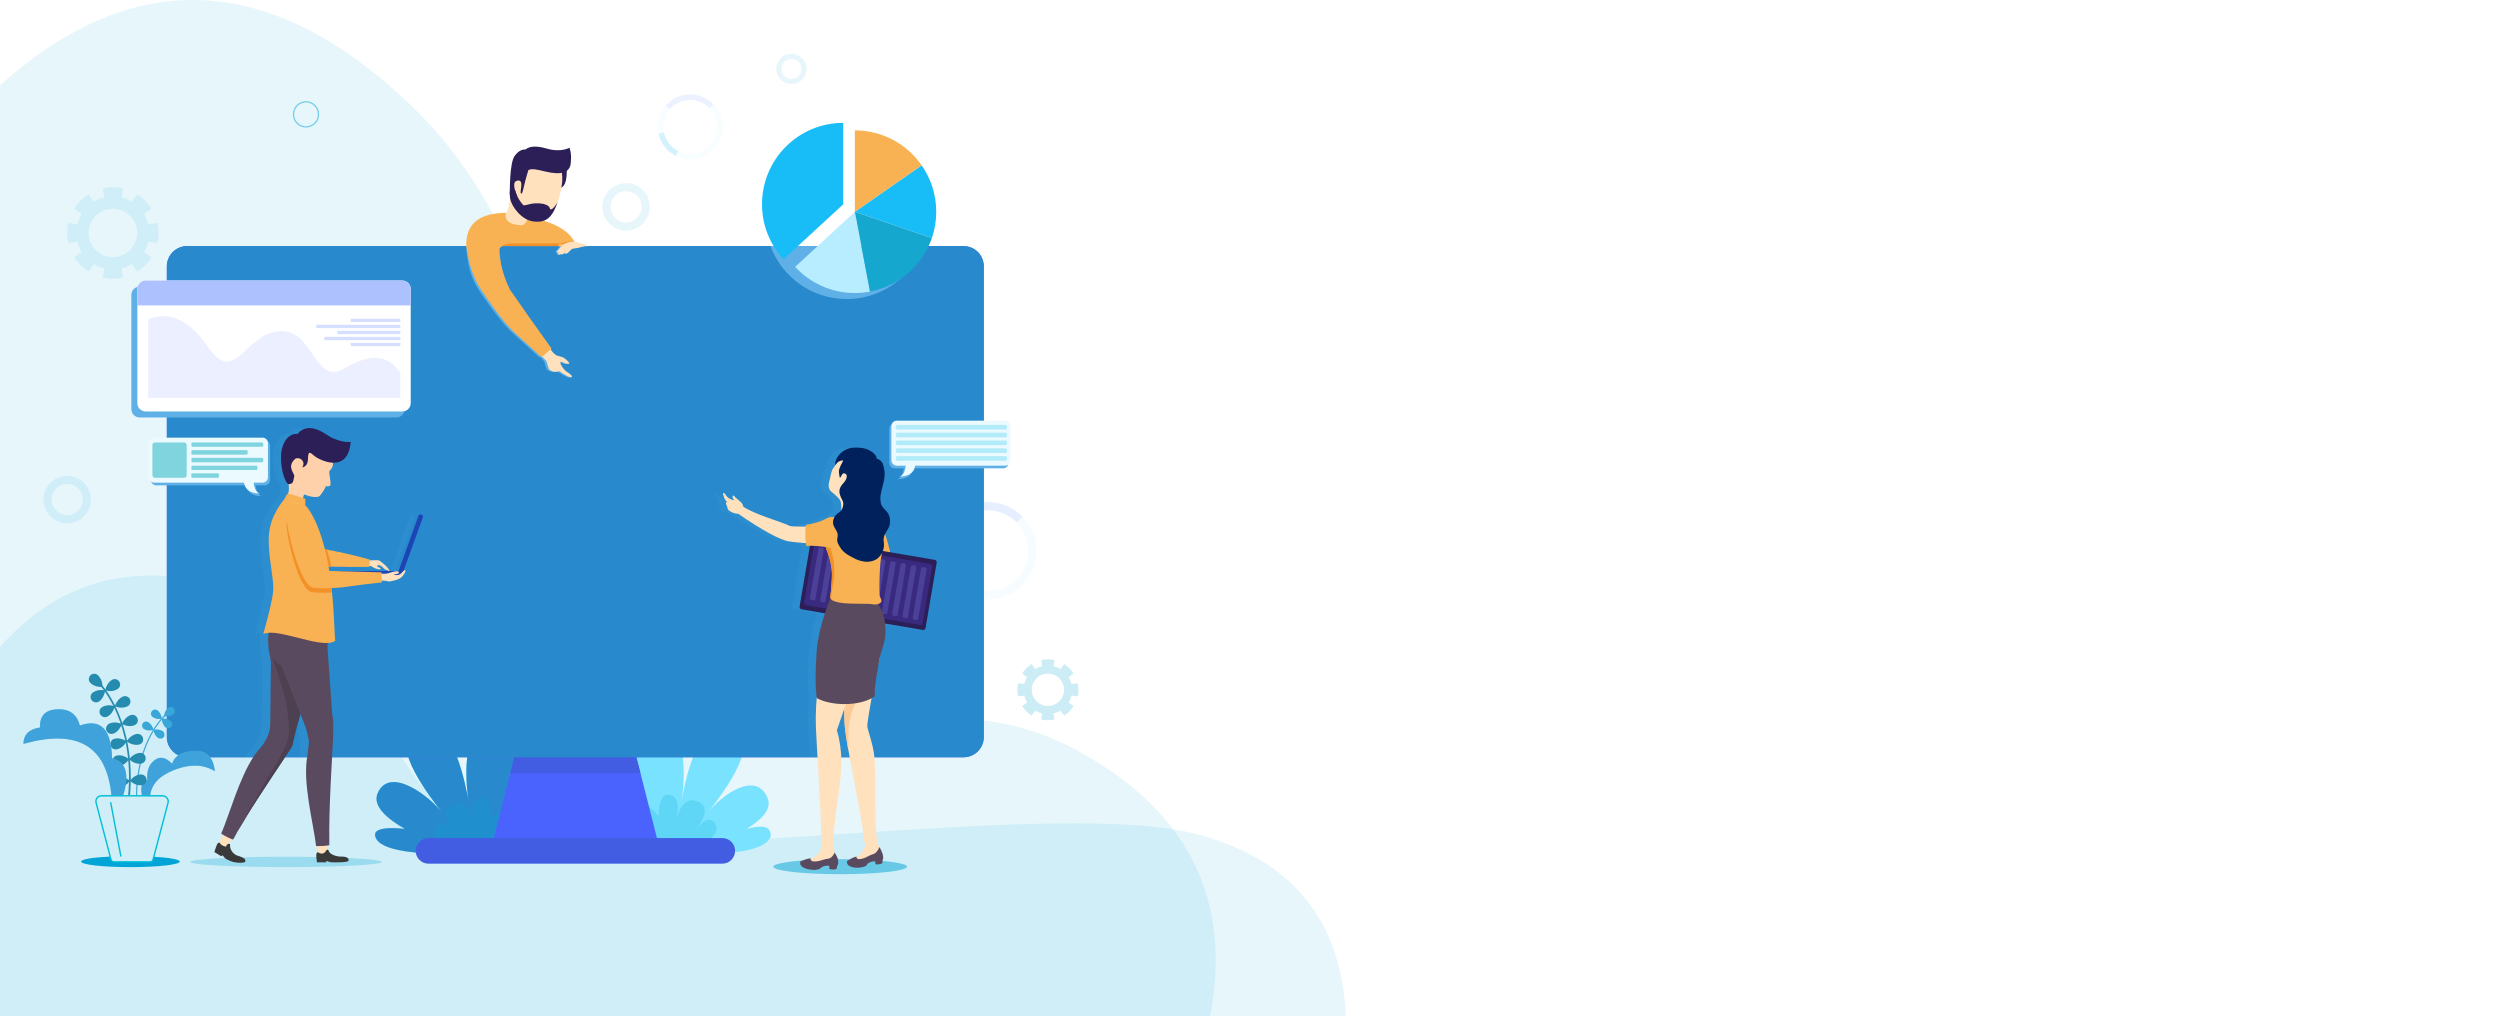 <svg width="1525" height="620" viewBox="0 0 1525 620" fill="none" xmlns="http://www.w3.org/2000/svg">
<rect width="1525" height="620" fill="white"/>
<path opacity="0.1" d="M0 620H738.129C750.977 553.297 728.034 501.587 669.3 464.87C593.403 417.505 551.188 449.541 432.617 442.84C313.955 436.139 391.687 198.396 250.173 63.736C165.13 -17.163 81.739 -21.049 0 52.079V620Z" fill="#00A4D6"/>
<path opacity="0.1" d="M1.42635e-05 620H821C818.308 561.681 788.482 524.75 731.521 509.206C645.989 485.983 394.532 530.043 306.43 509.206C218.328 488.461 250.815 386.755 131.419 356.28C78.435 342.756 34.629 355.576 1.42635e-05 394.741V620Z" fill="#00A4D6"/>
<path d="M429.589 516.733C429.65 516.733 429.772 516.702 429.956 516.641C431.791 518.66 435.462 520.129 442.896 520.037C463.453 519.578 474.098 512.235 468.867 505.809C467.032 503.515 461.25 504.157 455.56 505.534C464.37 500.21 471.345 493.509 468.041 486.349C460.7 469.827 439.684 485.432 431.516 495.988C455.744 465.513 460.302 447.491 445.19 441.922C425 434.395 416.557 483.687 415.823 488.644C416.465 483.871 422.706 439.443 399.487 441.555C383.152 443.084 378.869 460.28 386.639 493.142L379.022 519.028L429.589 516.733Z" fill="#78E2FF"/>
<path d="M429.589 516.733C429.65 516.733 429.772 516.702 429.956 516.641C431.791 518.66 435.462 520.129 442.896 520.037C463.453 519.578 474.098 512.235 468.867 505.809C467.032 503.515 461.25 504.157 455.56 505.534C464.37 500.21 471.345 493.509 468.041 486.349C460.7 469.827 439.684 485.432 431.516 495.988C455.744 465.513 460.302 447.491 445.19 441.922C425 434.395 416.557 483.687 415.823 488.644C416.465 483.871 422.706 439.443 399.487 441.555C383.152 443.084 378.869 460.28 386.639 493.142L379.022 519.028L429.589 516.733Z" fill="url(#paint0_linear_300_312)"/>
<g style="mix-blend-mode:multiply" opacity="0.2">
<path d="M416.649 520.405C433.597 513.857 440.021 507.737 435.922 502.046C433.352 498.497 429.589 499.751 424.633 505.81C431.18 497.242 431.608 491.643 425.918 489.012C420.045 486.319 415.517 489.899 412.336 499.751C414.538 491.123 413.407 486.197 408.94 484.973C404.413 483.749 401.996 488.063 401.69 497.916C395.878 490.144 391.259 489.348 387.833 495.529C384.651 501.22 387.833 509.696 397.377 520.956" fill="#00A4D6"/>
</g>
<path d="M322.582 519.028C325.212 468.909 318.36 443.084 302.024 441.555C278.806 439.443 285.046 483.871 285.781 488.644C284.955 483.687 276.512 434.395 256.322 441.922C241.21 447.491 245.768 465.513 269.996 495.988C261.828 485.432 237.783 467.165 230.442 483.687C226.862 491.582 236.223 499.476 246.961 505.626C238.885 504.708 228.331 504.708 228.79 509.389C229.83 520.343 261.094 523.556 322.582 519.028Z" fill="#78E2FF"/>
<path d="M322.582 519.028C325.212 468.909 318.36 443.084 302.024 441.555C278.806 439.443 285.046 483.871 285.781 488.644C284.955 483.687 276.512 434.395 256.322 441.922C241.21 447.491 245.768 465.513 269.996 495.988C261.828 485.432 237.783 467.165 230.442 483.687C226.862 491.582 236.223 499.476 246.961 505.626C238.885 504.708 228.331 504.708 228.79 509.389C229.83 520.343 261.094 523.556 322.582 519.028Z" fill="url(#paint1_linear_300_312)"/>
<g style="mix-blend-mode:multiply" opacity="0.2">
<path d="M304.595 522.608C314.078 511.348 317.26 502.903 314.14 497.273C310.652 491.092 306.033 491.888 300.282 499.66C299.915 489.746 297.498 485.401 293.032 486.625C288.566 487.849 287.403 492.806 289.544 501.496C286.424 491.582 281.897 488.002 275.962 490.756C270.333 493.387 270.792 498.987 277.339 507.554C272.322 501.496 268.528 500.241 265.959 503.79C261.86 509.482 268.314 515.601 285.323 522.149" fill="#00A4D6"/>
</g>
<g opacity="0.2">
<path opacity="0.2" fill-rule="evenodd" clip-rule="evenodd" d="M572.754 335.902C572.754 338.044 572.968 340.124 573.397 342.144C575.324 351.048 581.289 358.575 589.273 362.522C593.22 364.541 597.717 365.643 602.489 365.643C618.916 365.643 632.223 352.333 632.223 335.902C632.223 327.824 628.919 320.481 623.688 315.157C618.274 309.649 610.748 306.253 602.489 306.253C593.587 306.253 585.603 310.2 580.096 316.442C575.508 321.674 572.754 328.467 572.754 335.902ZM577.802 335.902C577.802 329.752 580.096 324.061 583.951 319.746C588.447 314.514 595.055 311.302 602.489 311.302C609.372 311.302 615.612 314.147 620.109 318.645C624.422 323.143 627.176 329.201 627.176 335.902C627.176 349.579 616.071 360.594 602.489 360.594C598.543 360.594 594.78 359.676 591.476 358.024C584.868 354.719 580.004 348.478 578.352 341.134C577.985 339.421 577.802 337.677 577.802 335.902V335.902Z" fill="#18BDF7"/>
</g>
<path opacity="0.2" d="M573.397 342.144C575.324 351.047 581.289 358.574 589.274 362.521L591.476 358.023C584.868 354.719 580.004 348.477 578.353 341.134L573.397 342.144Z" fill="#18BDF7"/>
<g opacity="0.3">
<path opacity="0.3" d="M580.096 316.441L583.951 319.746C588.448 314.514 595.055 311.301 602.489 311.301C609.372 311.301 615.612 314.147 620.109 318.644L623.688 315.156C618.274 309.649 610.749 306.253 602.489 306.253C593.587 306.253 585.603 310.2 580.096 316.441V316.441Z" fill="#4A63FE"/>
</g>
<g opacity="0.8">
<g opacity="0.2">
<path opacity="0.2" fill-rule="evenodd" clip-rule="evenodd" d="M401.323 77.414C401.323 78.821 401.445 80.198 401.69 81.544C402.975 87.511 406.921 92.468 412.244 95.038C414.905 96.415 417.934 97.149 421.054 97.149C431.975 97.149 440.785 88.337 440.785 77.414C440.785 71.998 438.674 67.133 435.187 63.553C431.516 59.881 426.56 57.586 421.054 57.586C415.089 57.586 409.766 60.248 406.187 64.379C403.158 67.867 401.323 72.457 401.323 77.414V77.414ZM404.627 77.414C404.627 73.283 406.187 69.519 408.665 66.582C411.693 63.186 416.098 60.983 421.054 60.983C425.643 60.983 429.772 62.91 432.801 65.939C435.646 68.877 437.481 72.916 437.481 77.414C437.481 86.409 430.14 93.844 421.054 93.844C418.393 93.844 415.915 93.202 413.712 92.1C409.307 89.897 406.095 85.767 404.994 80.81C404.749 79.709 404.627 78.576 404.627 77.414V77.414Z" fill="#18BDF7"/>
</g>
<path opacity="0.2" d="M401.69 81.544C402.974 87.51 406.921 92.467 412.244 95.037L413.712 92.1C409.307 89.897 406.095 85.766 404.994 80.81L401.69 81.544Z" fill="#18BDF7"/>
<g opacity="0.3">
<path opacity="0.3" d="M406.187 64.379L408.665 66.582C411.694 63.186 416.099 60.983 421.055 60.983C425.643 60.983 429.773 62.91 432.801 65.939L435.188 63.553C431.517 59.881 426.561 57.586 421.055 57.586C415.089 57.586 409.766 60.248 406.187 64.379V64.379Z" fill="#4A63FE"/>
</g>
</g>
<path opacity="0.2" fill-rule="evenodd" clip-rule="evenodd" d="M624.79 417.23L621.028 416.771C620.783 418.056 620.63 419.402 620.569 420.81C620.63 422.217 620.783 423.563 621.028 424.849L624.79 424.298C625.157 425.828 625.739 427.235 626.534 428.52L623.506 430.723C624.974 433.018 626.993 435.037 629.287 436.506L631.49 433.477C632.775 434.273 634.182 434.854 635.711 435.221L635.161 438.893C636.446 439.199 637.792 439.352 639.199 439.352C640.606 439.352 641.952 439.199 643.237 438.893L642.686 435.221C644.216 434.854 645.623 434.273 646.908 433.477L649.202 436.506C651.496 435.037 653.424 433.018 654.892 430.723L651.863 428.52C652.659 427.235 653.24 425.828 653.607 424.298L657.37 424.849C657.676 423.563 657.829 422.217 657.829 420.81C657.829 419.402 657.676 418.056 657.37 416.771L653.607 417.23C653.24 415.761 652.659 414.384 651.863 413.099L654.892 410.804C653.424 408.509 651.496 406.582 649.202 405.113L646.908 408.142C645.623 407.347 644.216 406.765 642.686 406.398L643.237 402.635C641.952 402.329 640.606 402.176 639.199 402.176C637.792 402.176 636.446 402.329 635.161 402.635L635.711 406.398C634.182 406.765 632.775 407.347 631.49 408.142L629.287 405.113C626.993 406.582 624.974 408.509 623.506 410.804L626.534 413.099C625.739 414.384 625.157 415.761 624.79 417.23ZM629.379 420.81C629.379 415.302 633.784 410.896 639.199 410.896C644.705 410.896 649.11 415.302 649.11 420.81C649.11 426.225 644.705 430.631 639.199 430.631C633.784 430.631 629.379 426.225 629.379 420.81Z" fill="#00A4D6"/>
<path opacity="0.1" fill-rule="evenodd" clip-rule="evenodd" d="M47.263 136.803L41.665 136.068C41.206 137.996 41.022 140.015 41.022 142.127C41.022 144.238 41.206 146.257 41.665 148.185L47.263 147.359C47.813 149.654 48.639 151.765 49.833 153.693L45.336 157.089C47.538 160.485 50.475 163.423 53.962 165.626L57.266 161.128C59.193 162.321 61.304 163.239 63.598 163.79L62.773 169.297C64.7 169.756 66.811 170.032 68.829 170.032C70.94 170.032 72.959 169.756 74.978 169.297L74.152 163.79C76.355 163.239 78.466 162.321 80.393 161.128L83.788 165.626C87.276 163.423 90.213 160.485 92.415 157.089L87.918 153.693C89.019 151.765 89.937 149.654 90.488 147.359L96.086 148.185C96.545 146.257 96.728 144.238 96.728 142.127C96.728 140.015 96.545 137.996 96.086 136.068L90.488 136.803C89.937 134.6 89.019 132.488 87.918 130.561L92.415 127.164C90.213 123.768 87.276 120.831 83.788 118.628L80.393 123.126C78.466 121.932 76.355 121.014 74.152 120.464L74.978 114.956C72.959 114.497 70.94 114.222 68.829 114.222C66.811 114.222 64.7 114.497 62.773 114.956L63.598 120.464C61.304 121.014 59.193 121.932 57.266 123.126L53.962 118.628C50.475 120.831 47.538 123.768 45.336 127.164L49.833 130.561C48.639 132.488 47.813 134.6 47.263 136.803ZM54.054 142.127C54.054 133.957 60.662 127.348 68.829 127.348C76.997 127.348 83.697 133.957 83.697 142.127C83.697 150.296 76.997 156.905 68.829 156.905C60.662 156.905 54.054 150.296 54.054 142.127Z" fill="#00A4D6"/>
<path opacity="0.1" d="M475.108 41.981C475.108 46.204 478.595 49.692 482.817 49.692C487.039 49.692 490.434 46.204 490.434 41.981C490.434 37.759 487.039 34.363 482.817 34.363C478.595 34.363 475.108 37.759 475.108 41.981Z" stroke="#00A4D6" stroke-width="3.148"/>
<path opacity="0.5" d="M179.049 69.794C179.049 74.017 182.445 77.413 186.666 77.413C190.888 77.413 194.283 74.017 194.283 69.794C194.283 65.572 190.888 62.084 186.666 62.084C182.445 62.084 179.049 65.572 179.049 69.794Z" stroke="#00A4D6" stroke-width="0.787"/>
<path opacity="0.1" d="M369.936 126.154C369.936 132.763 375.351 138.179 381.959 138.179C388.566 138.179 393.889 132.763 393.889 126.154C393.889 119.545 388.566 114.222 381.959 114.222C375.351 114.222 369.936 119.545 369.936 126.154Z" stroke="#00A4D6" stroke-width="4.959"/>
<path opacity="0.1" d="M29 304.692C29 311.301 34.415 316.716 41.023 316.716C47.63 316.716 52.953 311.301 52.953 304.692C52.953 298.083 47.63 292.759 41.023 292.759C34.415 292.759 29 298.083 29 304.692Z" stroke="#00A4D6" stroke-width="4.959"/>
<path d="M101.776 162.505V449.541C101.776 456.425 107.375 461.933 114.166 461.933H587.714C594.597 461.933 600.103 456.425 600.103 449.541V162.505C600.103 155.621 594.597 150.113 587.714 150.113H114.166C107.375 150.113 101.776 155.621 101.776 162.505V162.505Z" fill="#4A63FE"/>
<path d="M300.281 514.897H401.69L390.677 471.571L388.108 461.749L383.335 442.748H318.636L313.772 461.749L311.294 471.571L300.281 514.897Z" fill="#4A63FE"/>
<path d="M311.294 471.57H390.677L388.108 461.749H313.772L311.294 471.57Z" fill="#425DE2"/>
<path d="M261.369 526.83H440.602C444.915 526.83 448.402 523.342 448.402 519.028C448.402 514.714 444.915 511.226 440.602 511.226H261.369C257.056 511.226 253.569 514.714 253.569 519.028C253.569 523.342 257.056 526.83 261.369 526.83Z" fill="#425DE2"/>
<g opacity="0.2">
<path opacity="0.2" d="M101.867 412.273H601.02V194.449H101.867V412.273Z" fill="#60F4DF"/>
</g>
<path d="M351.031 447.795C357.271 447.795 362.502 442.655 362.502 436.322C362.502 429.988 357.271 424.848 351.031 424.848C344.698 424.848 339.467 429.988 339.467 436.322C339.467 442.655 344.698 447.795 351.031 447.795Z" fill="#3B5BD1"/>
<path opacity="0.2" d="M119.03 334.984H422.339C425.643 334.984 428.396 332.23 428.396 328.926V206.291C428.396 202.894 425.643 200.232 422.339 200.232H119.03C115.635 200.232 112.973 202.894 112.973 206.291V328.926C112.973 332.23 115.635 334.984 119.03 334.984Z" fill="white"/>
<path opacity="0.4" d="M121.416 272.381V323.601C121.416 325.804 123.251 327.732 125.546 327.732H416.924C419.219 327.732 421.054 325.804 421.054 323.601V211.063C394.165 211.063 380.766 221.161 372.873 234.379C372.384 235.236 371.925 236.092 371.497 236.949C358.19 262.1 362.136 296.614 332.952 296.614C331.851 296.614 330.811 296.492 329.832 296.247C329.22 296.063 328.639 295.849 328.088 295.605C308.449 287.343 311.477 228.596 276.512 228.963C269.078 229.055 263.48 231.992 259.075 236.49C258.647 236.98 258.219 237.469 257.79 237.959C242.189 256.317 241.914 297.257 217.869 304.692C209.242 307.354 201.534 303.774 194.008 297.716C193.519 297.349 193.029 296.951 192.54 296.522C176.571 283.304 160.695 260.632 136.008 266.139C135.274 266.323 134.539 266.506 133.805 266.69C129.951 267.883 125.821 269.719 121.416 272.381V272.381Z" fill="white"/>
<path opacity="0.8" d="M121.416 262.009C126.647 262.101 130.593 263.845 133.805 266.69C139.77 272.014 142.982 281.01 146.103 289.73C150.783 302.948 155.647 316.534 169.688 316.534C170.484 316.534 171.279 316.503 172.074 316.442C181.252 315.524 188.043 307.997 194.008 297.716C197.679 291.382 201.075 283.947 204.562 276.328C214.29 254.941 224.477 232.727 243.015 232.268C243.26 232.268 243.474 232.268 243.657 232.268C249.347 232.268 253.936 234.379 257.79 237.959C265.683 245.119 270.73 258.062 275.594 270.729C282.844 289.455 290.37 308.823 307.256 309.282C319.37 309.466 324.876 304.876 329.832 296.247C331.759 292.851 333.595 288.812 335.705 284.223C339.56 275.869 344.332 265.497 352.225 253.38C357.456 245.211 364.247 240.07 371.497 236.949C390.953 228.504 413.896 234.655 421.054 237.041V235.114C413.345 232.635 391.962 227.219 372.873 234.379C364.614 237.5 356.721 243.1 350.664 252.371C342.68 264.579 337.908 275.043 334.054 283.488C331.851 288.261 330.016 292.3 328.088 295.605C323.408 303.683 318.269 307.63 307.256 307.446C291.563 307.079 284.68 289.088 277.338 270.087C272.29 257.144 267.243 244.017 259.075 236.49C254.762 232.543 249.531 230.249 243.015 230.432C223.192 230.983 212.913 253.656 202.91 275.594C199.515 283.029 196.211 290.373 192.54 296.523C186.85 306.528 180.426 313.688 171.891 314.606C157.391 315.983 152.71 302.948 147.846 289.179C144.818 280.551 141.698 271.739 136.008 266.139C132.429 262.56 127.748 260.265 121.416 260.173V262.009Z" fill="white"/>
<g opacity="0.5">
<path opacity="0.5" d="M118.112 370.14H274.584C277.429 370.14 279.724 367.845 279.724 365V345.723C279.724 342.97 277.429 340.675 274.584 340.675H118.112C115.267 340.675 112.972 342.97 112.972 345.723V365C112.972 367.845 115.267 370.14 118.112 370.14Z" fill="#9CD7FF"/>
</g>
<path opacity="0.2" d="M118.112 405.847H274.585C277.43 405.847 279.724 403.552 279.724 400.706V381.43C279.724 378.584 277.43 376.29 274.585 376.29H118.112C115.267 376.29 112.973 378.584 112.973 381.43V400.706C112.973 403.552 115.267 405.847 118.112 405.847Z" fill="white"/>
<g opacity="0.2">
<path opacity="0.2" d="M439.5 265.405H582.207C585.51 265.405 588.264 262.743 588.264 259.439V206.291C588.264 202.894 585.51 200.232 582.207 200.232H439.5C436.104 200.232 433.443 202.894 433.443 206.291V259.439C433.443 262.743 436.104 265.405 439.5 265.405Z" fill="#9CD7FF"/>
</g>
<g opacity="0.3">
<path opacity="0.3" d="M455.285 259.897H462.902C463.728 259.897 464.462 259.254 464.462 258.336V218.131C464.462 217.305 463.728 216.571 462.902 216.571H455.285C454.459 216.571 453.725 217.305 453.725 218.131V258.336C453.725 259.254 454.459 259.897 455.285 259.897Z" fill="white"/>
<path opacity="0.3" d="M440.693 259.897H448.035C448.953 259.897 449.779 259.163 449.779 258.245V208.126C449.779 207.208 448.953 206.474 448.035 206.474H440.693C439.775 206.474 439.041 207.208 439.041 208.126V258.245C439.041 259.163 439.775 259.897 440.693 259.897Z" fill="white"/>
<path opacity="0.3" d="M573.122 259.897H580.463C581.381 259.897 582.115 259.163 582.115 258.245V208.126C582.115 207.208 581.381 206.474 580.463 206.474H573.122C572.204 206.474 571.378 207.208 571.378 208.126V258.245C571.378 259.163 572.204 259.897 573.122 259.897Z" fill="white"/>
<path opacity="0.3" d="M558.163 259.897H565.963C566.789 259.897 567.432 259.254 567.432 258.428V220.61C567.432 219.784 566.789 219.141 565.963 219.141H558.163C557.337 219.141 556.694 219.784 556.694 220.61V258.428C556.694 259.254 557.337 259.897 558.163 259.897Z" fill="white"/>
<path opacity="0.3" d="M543.662 259.897H551.004C551.922 259.897 552.748 259.163 552.748 258.245V208.126C552.748 207.208 551.922 206.474 551.004 206.474H543.662C542.745 206.474 542.011 207.208 542.011 208.126V258.245C542.011 259.163 542.745 259.897 543.662 259.897Z" fill="white"/>
<path opacity="0.3" d="M528.52 259.897H536.779C537.422 259.897 537.972 259.346 537.972 258.612V231.625C537.972 230.982 537.422 230.432 536.779 230.432H528.52C527.877 230.432 527.327 230.982 527.327 231.625V258.612C527.327 259.346 527.877 259.897 528.52 259.897Z" fill="white"/>
<path opacity="0.3" d="M514.295 259.897H521.637C522.554 259.897 523.289 259.163 523.289 258.245V208.126C523.289 207.208 522.554 206.474 521.637 206.474H514.295C513.377 206.474 512.551 207.208 512.551 208.126V258.245C512.551 259.163 513.377 259.897 514.295 259.897Z" fill="white"/>
<path opacity="0.3" d="M499.428 259.897H507.045C507.871 259.897 508.605 259.254 508.605 258.336V218.131C508.605 217.305 507.871 216.571 507.045 216.571H499.428C498.51 216.571 497.868 217.305 497.868 218.131V258.336C497.868 259.254 498.51 259.897 499.428 259.897Z" fill="white"/>
<path opacity="0.3" d="M484.836 259.897H492.178C493.095 259.897 493.83 259.163 493.83 258.245V208.126C493.83 207.208 493.095 206.474 492.178 206.474H484.836C483.918 206.474 483.184 207.208 483.184 208.126V258.245C483.184 259.163 483.918 259.897 484.836 259.897Z" fill="white"/>
<path opacity="0.3" d="M469.877 259.897H477.678C478.504 259.897 479.146 259.254 479.146 258.428V220.61C479.146 219.784 478.504 219.141 477.678 219.141H469.877C469.143 219.141 468.409 219.784 468.409 220.61V258.428C468.409 259.254 469.143 259.897 469.877 259.897Z" fill="white"/>
</g>
<path opacity="0.2" d="M439.5 335.626H582.207C585.511 335.626 588.264 332.964 588.264 329.568V276.42C588.264 273.115 585.511 270.453 582.207 270.453H439.5C436.105 270.453 433.443 273.115 433.443 276.42V329.568C433.443 332.964 436.105 335.626 439.5 335.626Z" fill="white"/>
<path opacity="0.2" d="M439.5 405.847H582.207C585.511 405.847 588.264 403.185 588.264 399.789V346.641C588.264 343.336 585.511 340.674 582.207 340.674H439.5C436.105 340.674 433.443 343.336 433.443 346.641V399.789C433.443 403.185 436.105 405.847 439.5 405.847Z" fill="white"/>
<path opacity="0.5" d="M438.308 281.835C438.308 283.396 439.684 284.681 441.245 284.681C441.673 284.681 442.071 284.62 442.438 284.497L466.023 311.209C465.748 311.576 465.564 312.127 465.564 312.678C465.564 314.238 466.941 315.523 468.501 315.523C470.153 315.523 471.438 314.238 471.438 312.678C471.438 312.127 471.316 311.668 471.071 311.301L496.4 286.333C496.828 286.578 497.287 286.7 497.777 286.7C498.266 286.7 498.725 286.578 499.153 286.333L532.1 321.857C531.977 322.163 531.916 322.469 531.916 322.775C531.916 324.335 533.201 325.62 534.853 325.62C536.413 325.62 537.79 324.335 537.79 322.775C537.79 322.346 537.698 321.949 537.514 321.582L555.685 297.991C555.93 298.052 556.205 298.083 556.511 298.083C556.94 298.083 557.337 298.021 557.704 297.899L577.711 323.785C577.436 324.243 577.252 324.794 577.252 325.345C577.252 326.997 578.537 328.282 580.097 328.282C581.749 328.282 583.034 326.997 583.034 325.345C583.034 323.785 581.749 322.408 580.097 322.408C579.791 322.469 579.455 322.561 579.087 322.683L559.081 296.614C559.264 296.155 559.448 295.696 559.448 295.237C559.448 293.585 558.163 292.3 556.511 292.3C554.951 292.3 553.575 293.585 553.575 295.237C553.575 295.788 553.85 296.43 554.125 296.889L536.23 320.205C535.801 319.96 535.342 319.837 534.853 319.837C534.211 319.837 533.66 320.021 533.201 320.388L500.438 285.048C500.622 284.681 500.713 284.253 500.713 283.763C500.713 282.202 499.429 280.917 497.777 280.917C496.217 280.917 494.932 282.202 494.932 283.763C494.932 284.191 495.023 284.589 495.207 284.956L469.694 310.016C469.327 309.832 468.929 309.74 468.501 309.74C468.134 309.74 467.767 309.832 467.4 310.016L443.722 283.212C443.998 282.845 444.181 282.294 444.181 281.835C444.181 280.183 442.896 278.898 441.245 278.898C439.684 278.898 438.308 280.183 438.308 281.835V281.835Z" fill="white"/>
<path opacity="0.3" d="M454.276 351.047H580.005C581.381 351.047 582.574 349.946 582.574 348.477V348.202C582.574 346.733 581.381 345.54 580.005 345.54H454.276C452.807 345.54 451.614 346.733 451.614 348.202V348.477C451.614 349.946 452.807 351.047 454.276 351.047Z" fill="white"/>
<path opacity="0.3" d="M467.307 360.869H580.096C581.473 360.869 582.574 359.768 582.574 358.391V357.932C582.574 356.555 581.473 355.362 580.096 355.362H467.307C465.931 355.362 464.83 356.555 464.83 357.932V358.391C464.83 359.768 465.931 360.869 467.307 360.869Z" fill="white"/>
<path opacity="0.3" d="M441.06 370.782H579.821C581.381 370.782 582.574 369.497 582.574 368.029C582.574 366.468 581.381 365.275 579.821 365.275H441.06C439.592 365.275 438.307 366.468 438.307 368.029C438.307 369.497 439.592 370.782 441.06 370.782Z" fill="white"/>
<path opacity="0.3" d="M480.156 380.605H580.28C581.565 380.605 582.574 379.503 582.574 378.218V377.392C582.574 376.107 581.565 375.097 580.28 375.097H480.156C478.871 375.097 477.77 376.107 477.77 377.392V378.218C477.77 379.503 478.871 380.605 480.156 380.605Z" fill="white"/>
<path opacity="0.3" d="M452.899 390.426H579.913C581.381 390.426 582.574 389.233 582.574 387.764V387.58C582.574 386.112 581.381 384.918 579.913 384.918H452.899C451.431 384.918 450.238 386.112 450.238 387.58V387.764C450.238 389.233 451.431 390.426 452.899 390.426Z" fill="white"/>
<path opacity="0.3" d="M441.06 400.248H579.821C581.381 400.248 582.574 398.963 582.574 397.494C582.574 395.934 581.381 394.741 579.821 394.741H441.06C439.592 394.741 438.307 395.934 438.307 397.494C438.307 398.963 439.592 400.248 441.06 400.248Z" fill="white"/>
<g opacity="0.5">
<path opacity="0.5" d="M362.778 373.261C362.778 391.253 377.37 405.848 395.358 405.848C413.345 405.848 427.937 391.253 427.937 373.261C427.937 355.27 413.345 340.675 395.358 340.675C392.788 340.675 390.28 340.95 387.832 341.501C374.342 344.714 364.063 356.371 362.87 370.691C362.809 371.548 362.778 372.404 362.778 373.261V373.261Z" fill="#9CD7FF"/>
</g>
<path d="M362.87 370.691L395.358 373.261L387.833 341.501C374.342 344.714 364.063 356.371 362.87 370.691V370.691Z" fill="#9CD7FF"/>
<g opacity="0.5">
<path opacity="0.5" d="M290.277 345.816H352.958C354.151 345.816 355.069 344.898 355.069 343.704C355.069 342.511 354.151 341.501 352.958 341.501H290.277C289.084 341.501 288.075 342.511 288.075 343.704C288.075 344.898 289.084 345.816 290.277 345.816Z" fill="#9CD7FF"/>
</g>
<g opacity="0.5">
<path opacity="0.5" d="M299.546 354.352H353.142C354.243 354.352 355.069 353.434 355.069 352.332V352.057C355.069 350.955 354.243 350.038 353.142 350.038H299.546C298.445 350.038 297.527 350.955 297.527 352.057V352.332C297.527 353.434 298.445 354.352 299.546 354.352Z" fill="#9CD7FF"/>
</g>
<g opacity="0.5">
<path opacity="0.5" d="M312.303 362.888H353.325C354.335 362.888 355.069 362.154 355.069 361.144V360.318C355.069 359.4 354.335 358.574 353.325 358.574H312.303C311.385 358.574 310.559 359.4 310.559 360.318V361.144C310.559 362.154 311.385 362.888 312.303 362.888Z" fill="#9CD7FF"/>
</g>
<g opacity="0.5">
<path opacity="0.5" d="M290.277 371.425H352.958C354.151 371.425 355.069 370.507 355.069 369.314C355.069 368.121 354.151 367.111 352.958 367.111H290.277C289.084 367.111 288.075 368.121 288.075 369.314C288.075 370.507 289.084 371.425 290.277 371.425Z" fill="#9CD7FF"/>
</g>
<g opacity="0.5">
<path opacity="0.5" d="M297.435 379.962H353.05C354.151 379.962 355.069 379.044 355.069 377.942V377.759C355.069 376.565 354.151 375.647 353.05 375.647H297.435C296.334 375.647 295.416 376.565 295.416 377.759V377.942C295.416 379.044 296.334 379.962 297.435 379.962Z" fill="#9CD7FF"/>
</g>
<g opacity="0.5">
<path opacity="0.5" d="M290.277 388.498H352.958C354.151 388.498 355.069 387.58 355.069 386.387C355.069 385.193 354.151 384.184 352.958 384.184H290.277C289.084 384.184 288.075 385.193 288.075 386.387C288.075 387.58 289.084 388.498 290.277 388.498Z" fill="#9CD7FF"/>
</g>
<g opacity="0.5">
<path opacity="0.5" d="M302.85 397.035H353.142C354.243 397.035 355.069 396.209 355.069 395.108V394.741C355.069 393.639 354.243 392.813 353.142 392.813H302.85C301.841 392.813 300.923 393.639 300.923 394.741V395.108C300.923 396.209 301.841 397.035 302.85 397.035Z" fill="#9CD7FF"/>
</g>
<g opacity="0.5">
<path opacity="0.5" d="M290.277 405.572H352.958C354.151 405.572 355.069 404.654 355.069 403.461C355.069 402.267 354.151 401.35 352.958 401.35H290.277C289.084 401.35 288.075 402.267 288.075 403.461C288.075 404.654 289.084 405.572 290.277 405.572Z" fill="#9CD7FF"/>
</g>
<g style="mix-blend-mode:overlay">
<path style="mix-blend-mode:overlay" d="M101.775 162.504V449.54C101.775 456.424 107.373 461.932 114.164 461.932H587.712C594.595 461.932 600.102 456.424 600.102 449.54V162.504C600.102 155.62 594.595 150.112 587.712 150.112H114.164C107.373 150.112 101.775 155.62 101.775 162.504V162.504Z" fill="url(#paint2_linear_300_312)"/>
</g>
<g style="mix-blend-mode:multiply" opacity="0.3">
<g style="mix-blend-mode:multiply" opacity="0.3">
<path d="M439.133 306.343C437.298 305.792 438.399 308.271 438.95 309.005C438.858 309.556 439.041 310.198 439.409 310.749C440.418 312.31 444.273 313.687 445.466 313.319C447.301 314.605 468.042 328.649 476.393 330.209C477.403 330.485 481.716 330.944 486.855 331.311C486.916 331.984 487.008 332.565 487.13 333.055C487.559 332.994 488.293 332.963 489.333 332.963L483.092 369.955C482.909 370.782 483.46 371.516 484.285 371.7L498.51 374.086C496.308 380.695 493.922 389.599 493.371 398.87C492.729 410.62 492.545 417.321 493.463 425.765C493.463 425.765 493.463 425.796 493.463 425.857C493.004 431.916 492.82 437.607 493.004 443.298C493.187 446.602 493.555 453.579 494.013 461.932H508.514C508.208 455.935 507.32 450.396 505.852 445.317C507.137 441.523 508.636 437.178 510.349 432.283V433.017C510.349 433.323 510.349 433.629 510.349 433.935C510.349 434.547 510.349 435.189 510.349 435.863C510.349 436.107 510.349 436.352 510.349 436.597C510.41 437.393 510.441 438.157 510.441 438.892C510.441 439.075 510.441 439.259 510.441 439.443C510.441 440.054 510.471 440.636 510.533 441.187C510.533 441.431 510.533 441.646 510.533 441.829C510.594 442.502 510.655 443.175 510.716 443.849C510.777 444.216 510.808 444.614 510.808 445.042C510.808 445.042 510.808 445.134 510.9 445.225C510.961 446.021 511.053 446.878 511.175 447.796C511.726 451.559 512.552 456.424 513.653 461.932H528.795C528.734 461.565 528.673 461.228 528.612 460.922C527.694 453.211 524.757 445.868 524.39 443.206C524.207 442.013 525.491 434.302 526.96 425.949C527.633 425.582 528.245 425.184 528.795 424.756C528.704 417.688 530.723 408.692 531.64 402.542C532.099 399.88 534.761 392.445 535.128 389.783C535.587 386.478 535.587 383.357 535.219 380.328L558.254 384.275C559.08 384.367 559.815 383.816 559.906 383.082L566.698 343.244C566.881 342.418 566.33 341.683 565.504 341.5L538.248 336.91C537.422 332.871 536.229 328.741 535.219 325.711C535.77 324.702 536.504 323.6 537.147 322.407C538.523 319.653 538.615 316.257 537.238 313.503C536.137 311.392 533.935 310.198 533.017 307.995C532.099 305.701 532.191 303.039 532.742 300.652C533.292 297.623 534.393 294.777 534.761 291.84C535.036 289.82 534.944 287.709 534.577 285.69C534.302 284.313 533.751 280.549 530.08 279.815C530.264 277.796 527.602 275.684 525.308 274.491C522.922 273.298 520.26 273.114 517.599 273.022C507.229 272.747 503.833 282.294 505.026 283.579C504.934 283.762 504.843 283.854 504.751 284.038C504.292 284.864 503.558 285.506 503.099 286.424C502.457 287.709 502.089 289.637 501.08 294.135C500.346 297.072 501.263 299 502.365 299.918C505.026 302.029 507.229 304.048 507.779 305.15C508.605 306.619 508.514 309.923 508.422 311.392C507.504 312.585 506.036 313.228 505.026 314.329C505.026 314.39 504.996 314.452 504.934 314.513C504.751 314.819 504.567 315.125 504.384 315.431C503.466 315.247 501.08 315.155 498.877 316.532C496.247 318.062 492.209 319.286 486.763 320.204C486.763 320.449 486.763 320.785 486.763 321.214C481.716 321.214 477.586 321.122 476.944 320.755C474.282 319.102 454.551 313.411 448.586 308.913C448.494 308.546 448.494 308.271 448.494 308.179C448.035 306.986 447.485 306.435 446.475 305.609C445.619 304.813 444.731 304.048 443.814 303.314C443.63 303.13 442.896 302.121 442.621 302.212C442.254 302.304 441.978 302.947 442.345 303.865C442.712 304.691 443.263 304.783 443.079 305.15C440.785 304.691 438.95 303.589 437.848 301.662C436.931 300.285 436.197 300.468 436.288 301.203C436.839 303.222 437.298 305.058 439.133 306.343V306.343Z" fill="#5FB0E7"/>
</g>
</g>
<g style="mix-blend-mode:multiply" opacity="0.5">
<path d="M471.712 528.666C471.712 531.236 489.975 533.255 512.551 533.255C535.036 533.255 553.298 531.236 553.298 528.666C553.298 526.187 535.036 524.076 512.551 524.076C489.975 524.076 471.712 526.187 471.712 528.666Z" fill="#00A4D6"/>
</g>
<path d="M515.397 443.85C516.406 455.416 524.666 491.674 527.602 514.806C527.969 517.56 535.403 516.366 534.485 508.38C533.568 500.302 534.485 470.194 533.292 460.923C532.375 453.213 529.438 445.869 529.071 443.207C528.704 440.545 535.311 405.022 536.229 402.452C537.147 399.79 535.219 395.751 537.055 390.151C539.441 382.441 539.135 374.944 536.137 367.662L516.681 383.267C515.397 411.172 514.387 432.284 515.397 443.85V443.85Z" fill="#FFE1BD"/>
<path d="M515.672 405.939C515.029 422.737 514.662 435.68 515.396 443.849C515.672 446.787 516.406 451.285 517.323 456.7C517.446 456.456 517.507 456.211 517.507 455.966C517.691 452.294 517.415 448.623 517.691 444.951C518.149 437.883 520.26 430.998 523.931 425.215L516.13 406.031C515.947 405.97 515.794 405.939 515.672 405.939V405.939Z" fill="#FCCB95"/>
<path d="M526.501 507.37C527.541 513 527.908 516.152 527.602 516.825C527.052 517.926 525.308 520.955 523.564 522.057C521.637 523.158 517.507 524.535 517.232 524.994C516.865 525.545 516.865 526.279 517.415 526.738C518.884 527.931 521.453 528.574 523.197 528.298C528.704 527.564 529.346 525.086 532.558 524.81C533.109 524.719 534.118 525.637 535.678 524.81C537.238 524.076 538.064 522.699 537.973 521.322C537.789 519.028 536.504 517.1 535.678 515.356C535.066 514.193 534.608 511.011 534.302 505.81" fill="#FFE1BD"/>
<path d="M523.473 529.308C525.217 529.216 526.685 528.941 528.062 528.298C528.612 528.023 528.888 527.197 529.346 526.738C529.438 526.646 531.09 525.728 532.008 525.545C532.681 525.422 533.293 525.361 533.843 525.361L534.027 527.197C534.883 527.319 535.618 527.319 536.229 527.197C537.208 527.013 537.881 526.799 538.248 526.554C538.157 525.361 538.524 524.26 538.707 523.709C538.891 522.883 538.524 521.506 538.34 520.68C538.065 519.854 536.872 517.1 536.321 516.733C536.229 517.284 534.945 520.588 532.1 521.231C530.081 521.69 527.511 523.984 524.024 524.076C523.014 524.168 521.913 522.883 522.555 522.607C523.198 522.24 521.454 522.699 520.353 523.158C519.251 523.617 517.416 524.81 516.865 525.086C516.498 525.361 516.59 526.462 516.957 527.105C517.6 528.298 519.802 529.4 523.473 529.308V529.308Z" fill="#594A5F"/>
<path d="M488.782 527.105C490.159 528.482 492.728 529.492 494.564 529.492C500.346 529.584 501.355 527.289 504.751 527.472C505.301 527.472 506.219 528.482 507.963 527.931C509.615 527.472 510.624 526.187 510.716 524.81C510.808 522.516 508.972 520.313 508.33 518.477C507.779 517.008 508.146 512.235 508.238 510.307C509.064 500.21 513.377 473.774 513.286 465.053C513.224 458.2 512.307 451.621 510.532 445.318C520.444 416.495 525.736 401.196 526.409 399.422C527.419 396.76 533.2 395.75 534.577 388.774C536.168 380.88 534.76 372.741 530.355 364.357L506.219 382.532C499.52 409.335 497.134 426.592 497.684 443.299C498.051 452.937 500.713 493.142 500.988 509.665C500.988 512.051 500.988 517.742 500.529 518.844C500.07 519.945 497.684 522.607 495.665 523.342C493.646 524.168 489.241 524.902 488.782 525.361C488.415 525.82 488.232 526.555 488.782 527.105Z" fill="#FFE1BD"/>
<path d="M494.748 530.502C496.583 530.777 497.776 530.685 499.428 530.226C500.07 530.134 500.621 529.492 501.08 529.125C501.722 528.666 503.007 528.115 504.108 528.115C504.781 528.054 505.393 528.084 505.944 528.207L505.852 530.043C506.709 530.287 507.473 530.41 508.146 530.41C509.186 530.349 509.921 530.226 510.349 530.043C510.349 528.849 510.9 527.748 511.175 527.289C511.45 526.463 511.267 525.086 511.175 524.26C510.991 523.342 509.523 520.497 509.064 520.038C508.881 520.588 507.687 523.709 504.659 523.893C502.548 523.985 499.52 525.82 495.941 525.453C494.931 525.361 493.922 523.985 494.656 523.709C495.298 523.526 493.463 523.617 492.27 523.985C491.077 524.26 489.058 525.178 488.415 525.361C488.048 525.545 487.956 526.646 488.232 527.381C488.782 528.666 490.893 530.134 494.748 530.502V530.502Z" fill="#594A5F"/>
<path d="M452.807 310.2C453.725 310.475 453.174 308.456 453.174 308.18C452.715 306.987 452.165 306.436 451.155 305.61C450.299 304.815 449.411 304.05 448.494 303.315C448.31 303.132 447.576 302.122 447.301 302.214C446.934 302.306 446.658 302.948 447.025 303.866C447.392 304.692 447.943 304.784 447.759 305.151C445.465 304.692 443.63 303.591 442.528 301.663C441.611 300.286 440.877 300.47 441.06 301.204C441.519 303.224 441.978 305.059 443.813 306.344C442.07 305.794 443.079 308.272 443.63 309.006C443.538 309.557 443.813 310.2 444.089 310.75C445.098 312.311 449.044 313.688 450.237 313.32" fill="#FFE1BD"/>
<path d="M511.634 320.664C492.79 321.398 482.787 321.428 481.624 320.755C478.963 319.103 458.681 313.32 452.991 308.731C450.727 309.343 449.748 310.842 450.054 313.229C464.921 323.448 475.261 329.108 481.073 330.21C483.276 330.669 499.428 332.229 508.422 332.321" fill="#FFE1BD"/>
<path d="M534.21 328.099V341.225L543.479 339.756C542.623 334.31 540.91 328.16 538.34 321.307" fill="#F9B253"/>
<path d="M488.966 371.7L562.935 384.276C563.761 384.368 564.495 383.817 564.587 383.083L571.378 343.245C571.561 342.419 571.011 341.684 570.185 341.501L496.216 328.925C495.482 328.833 494.656 329.384 494.564 330.118L487.773 369.956C487.681 370.782 488.14 371.517 488.966 371.7Z" fill="#2C1E56"/>
<path d="M491.535 369.13L561.374 381.338C562.016 381.43 562.659 380.971 562.842 380.237L568.716 345.539C568.808 344.805 568.349 344.162 567.706 344.071L497.867 331.862C497.133 331.77 496.491 332.229 496.307 332.964L490.434 367.661C490.342 368.396 490.801 369.038 491.535 369.13Z" fill="#39297F"/>
<path d="M557.704 378.034L558.805 378.218C559.447 378.402 559.998 377.943 560.09 377.392L565.229 347.467C565.321 346.825 564.862 346.274 564.311 346.182L563.118 345.999C562.568 345.907 561.925 346.274 561.833 346.917L556.786 376.749C556.694 377.392 557.061 377.943 557.704 378.034V378.034Z" fill="#4C4199"/>
<path d="M551.372 376.841L552.565 377.024C553.207 377.116 553.758 376.749 553.85 376.107L558.897 346.274C558.989 345.631 558.622 345.081 558.071 344.989L556.878 344.805C556.236 344.622 555.685 345.081 555.593 345.631L550.546 375.556C550.362 376.198 550.821 376.749 551.372 376.841Z" fill="#4C4199"/>
<path d="M545.131 375.648L546.324 375.832C546.875 375.923 547.517 375.556 547.609 374.914L552.656 345.081C552.748 344.438 552.381 343.888 551.739 343.796L550.546 343.521C549.995 343.429 549.444 343.888 549.353 344.438L544.213 374.363C544.122 375.005 544.58 375.556 545.131 375.648V375.648Z" fill="#4C4199"/>
<path d="M538.891 374.455L539.992 374.638C540.634 374.73 541.185 374.363 541.277 373.72L546.416 343.796C546.508 343.245 546.049 342.694 545.498 342.603L544.305 342.327C543.755 342.235 543.112 342.694 543.02 343.245L537.973 373.169C537.881 373.812 538.248 374.363 538.891 374.455V374.455Z" fill="#4C4199"/>
<path d="M532.559 373.26L533.752 373.444C534.394 373.536 534.945 373.168 535.037 372.526L540.084 342.602C540.176 342.051 539.809 341.5 539.258 341.316L538.065 341.133C537.423 341.041 536.872 341.5 536.78 342.051L531.733 371.975C531.549 372.618 532.008 373.168 532.559 373.26Z" fill="#4C4199"/>
<path d="M526.317 372.067L527.51 372.251C528.061 372.343 528.703 371.976 528.795 371.333L533.842 341.409C533.934 340.858 533.567 340.215 532.925 340.124L531.732 339.94C531.181 339.848 530.63 340.307 530.539 340.858L525.399 370.782C525.308 371.333 525.767 371.976 526.317 372.067Z" fill="#4C4199"/>
<path d="M520.077 370.874L521.178 371.058C521.82 371.15 522.371 370.783 522.463 370.14L527.602 340.216C527.694 339.665 527.235 339.022 526.684 338.93L525.491 338.747C524.941 338.655 524.298 339.022 524.206 339.665L519.159 369.589C519.067 370.14 519.434 370.782 520.077 370.874V370.874Z" fill="#4C4199"/>
<path d="M513.745 369.681L514.938 369.865C515.58 369.956 516.131 369.497 516.223 368.947L521.27 339.022C521.362 338.471 520.995 337.829 520.444 337.737L519.251 337.554C518.609 337.462 518.058 337.829 517.966 338.471L512.919 368.396C512.735 368.947 513.194 369.589 513.745 369.681Z" fill="#4C4199"/>
<path d="M507.503 368.488L508.696 368.672C509.247 368.763 509.889 368.305 509.981 367.754L515.029 337.829C515.12 337.187 514.753 336.636 514.111 336.544L512.918 336.361C512.367 336.269 511.816 336.636 511.725 337.279L506.585 367.203C506.494 367.754 506.953 368.305 507.503 368.488Z" fill="#4C4199"/>
<path d="M501.264 367.202L502.365 367.478C503.007 367.57 503.558 367.111 503.65 366.56L508.789 336.635C508.881 335.993 508.422 335.442 507.871 335.35L506.678 335.167C506.128 335.075 505.485 335.442 505.393 336.085L500.346 366.009C500.254 366.56 500.621 367.111 501.264 367.202V367.202Z" fill="#4C4199"/>
<path d="M494.931 366.01L496.124 366.285C496.767 366.377 497.317 365.918 497.409 365.367L502.457 335.443C502.548 334.8 502.181 334.249 501.631 334.157L500.438 333.974C499.795 333.882 499.245 334.249 499.153 334.892L494.105 364.724C493.922 365.367 494.381 365.918 494.931 366.01V366.01Z" fill="#4C4199"/>
<path d="M507.137 363.255C506.953 364.724 499.061 381.247 498.051 398.871C497.409 410.62 497.225 417.321 498.143 425.766C506.402 430.631 524.574 431.182 533.567 424.756C533.384 417.688 535.403 408.693 536.32 402.543C536.779 399.881 539.441 392.445 539.808 389.783C541.184 379.594 538.615 370.048 531.915 364.265" fill="#594A5F"/>
<path d="M507.32 347.376C507.687 350.589 507.32 355.362 506.861 360.778C506.861 361.696 506.402 363.44 506.494 364.358C506.494 364.847 506.708 365.306 507.137 365.735C508.146 366.652 509.982 367.203 512.001 367.57C518.608 368.764 529.162 367.938 532.099 368.58C534.852 369.131 537.697 368.213 537.697 366.469C537.697 365.276 536.596 364.633 536.504 362.338C536.32 357.29 536.504 345.724 537.422 340.583C539.349 329.752 539.9 323.326 538.523 311.302L518.333 305.519C516.773 305.794 517.415 310.567 515.855 310.751C514.754 310.934 508.33 317.084 506.494 324.244C505.393 326.08 504.659 327.641 504.2 328.926C503.282 331.312 503.374 333.148 504.2 335.351C505.76 339.574 506.861 342.603 507.32 347.376Z" fill="#F9B253"/>
<path d="M507.32 347.376C507.687 350.589 507.32 355.362 506.861 360.778C506.861 361.696 506.402 363.44 506.494 364.358C506.494 364.847 506.708 365.306 507.137 365.735V365.643C506.586 364.358 507.963 357.657 508.605 353.985C509.248 350.222 509.064 342.97 507.779 338.38C506.861 335.321 506.249 333.087 505.943 331.68C505.27 330.639 504.689 329.721 504.199 328.926C503.282 331.312 503.373 333.148 504.199 335.351C505.76 339.574 506.861 342.603 507.32 347.376V347.376Z" fill="#F29127"/>
<path d="M509.523 315.524C507.504 315.035 505.515 315.371 503.558 316.534C500.927 318.064 496.889 319.288 491.444 320.206C491.076 326.386 491.229 330.67 491.902 333.057C493.677 332.751 497.225 332.904 502.548 333.516C508.116 334.128 514.601 336.269 522.004 339.941" fill="#F9B253"/>
<path d="M507.779 286.425C507.137 287.711 506.77 289.638 505.76 294.136C505.026 297.073 505.944 299.001 507.137 299.919C509.707 302.03 511.909 304.05 512.46 305.151C513.133 306.436 513.347 308.762 513.102 312.127L529.713 312.77C529.346 308.853 529.652 305.61 530.631 303.04C532.099 299.093 535.862 292.3 535.954 286.701C536.045 281.101 529.621 276.328 522.096 275.594C514.57 274.86 511.45 280.184 509.431 284.039C508.972 284.865 508.238 285.508 507.779 286.425V286.425Z" fill="#FFE1BD"/>
<path d="M509.615 314.514C508.606 315.799 507.963 317.543 508.147 319.196C508.33 321.215 509.89 322.776 510.625 324.611C511.818 327.824 509.799 328.283 511.175 331.496C513.745 337.095 517.14 338.472 521.087 340.583C523.289 341.777 525.125 342.236 527.603 342.603C530.08 342.97 533.66 342.144 535.495 340.491C540.175 336.361 539.166 331.312 539.074 330.211C538.615 326.906 540.359 325.07 541.827 322.408C543.296 319.655 543.388 316.258 541.919 313.504C540.818 311.393 538.615 310.2 537.698 307.997C536.78 305.702 536.872 303.04 537.422 300.653C537.973 297.624 539.074 294.779 539.441 291.841C539.717 289.822 539.717 287.711 539.258 285.691C538.982 284.314 538.432 280.551 534.761 279.817C534.944 277.797 532.283 275.686 529.989 274.493C527.603 273.299 524.941 273.116 522.28 273.024C511.909 272.749 508.514 282.295 509.707 283.58C510.716 281.928 511.634 281.193 514.204 280.734C514.387 281.193 513.286 283.121 513.011 283.58C510.992 287.711 511.909 288.261 512.093 290.556C512.276 292.943 513.47 289.455 513.928 289.088C514.479 288.537 515.03 288.629 515.856 289.088C516.865 289.73 516.59 290.923 516.223 292.025C515.764 293.218 514.938 294.228 514.02 295.238C511.451 298.175 511.542 300.562 513.378 304.233C513.837 305.06 514.295 305.886 514.387 306.804C514.571 308.272 514.02 310.108 513.194 311.301C512.276 312.587 510.716 313.137 509.707 314.331C509.707 314.392 509.676 314.453 509.615 314.514V314.514Z" fill="#00215B"/>
<g style="mix-blend-mode:multiply" opacity="0.3">
<g style="mix-blend-mode:multiply" opacity="0.3">
<path d="M149.406 461.933H168.77C170.147 459.822 171.34 458.078 172.166 456.701L172.258 456.609C172.625 455.998 172.9 455.416 173.084 454.865C173.145 454.743 173.206 454.651 173.267 454.59C173.39 454.223 173.481 453.917 173.543 453.672C173.543 453.489 173.573 453.274 173.634 453.03C173.634 453.03 173.634 452.999 173.634 452.938C174.369 449.266 176.112 442.932 178.223 435.497C179.508 438.802 180.701 441.831 181.71 444.401C183.729 453.397 183.638 451.377 182.812 458.445C182.75 458.996 182.72 459.424 182.72 459.73C182.659 459.914 182.628 460.098 182.628 460.281C182.506 460.832 182.383 461.383 182.261 461.933H197.495C197.771 456.151 198.046 451.469 198.23 448.44C198.23 447.706 198.138 441.188 198.23 440.546C198.23 439.352 198.046 438.435 197.771 437.792C197.312 432.009 196.578 421.545 195.935 412.274C195.752 410.071 195.568 407.868 195.476 405.848C195.017 399.973 194.742 395.384 194.65 394.282C194.65 393.487 194.681 392.722 194.742 391.987C197.189 391.865 198.78 391.437 199.514 390.702C199.147 389.968 199.055 384.46 198.688 376.291C198.566 374.394 198.413 372.344 198.23 370.141C198.046 367.387 197.862 364.45 197.495 361.42C197.434 360.503 197.342 359.615 197.22 358.758C200.34 358.575 203.828 358.3 207.223 357.841C212.852 356.984 219.735 356.127 227.872 355.27L227.78 354.077C229.34 354.169 230.534 354.352 231.268 354.536C231.91 354.72 232.553 354.72 233.195 354.628C234.572 354.261 236.958 353.802 237.967 353.251C239.986 352.241 240.078 351.874 240.996 350.773C241.791 349.793 242.219 348.967 242.28 348.294C242.464 347.56 241.913 347.652 241.087 348.386L243.841 340.675L245.86 334.984L248.521 327.733L252.926 315.524C253.11 314.882 252.834 314.239 252.192 314.055L251.733 313.872C251.091 313.688 250.448 313.964 250.265 314.514L245.493 327.733L242.923 334.984L240.812 340.675L238.059 348.294H200.799C200.677 348.294 200.585 348.325 200.524 348.386L196.486 348.294C196.241 348.233 196.027 348.202 195.843 348.202C195.721 347.346 195.568 346.489 195.385 345.632C195.935 345.632 196.578 345.632 197.128 345.632C204.531 345.816 212.148 345.877 219.98 345.816L220.071 345.173C221.264 345.357 221.815 345.449 222.274 345.908C222.825 346.275 224.018 346.917 225.578 347.193C227.138 347.468 227.23 346.917 227.138 346.642C227.046 346.275 225.945 346.183 225.486 345.908C225.119 345.632 224.844 345.265 225.027 344.898C225.578 344.714 226.22 344.806 226.679 344.898C227.23 345.173 227.78 345.54 227.964 345.724C228.515 346.091 229.524 347.376 230.166 347.56C230.534 347.652 230.809 347.652 230.992 347.56C231.451 348.019 231.91 348.294 232.277 348.294C232.338 348.294 232.4 348.264 232.461 348.202C232.828 348.019 231.635 346.55 230.166 344.99C228.515 343.613 226.679 341.869 225.761 341.777C224.385 341.685 222.09 341.869 220.622 341.869L220.714 341.41L217.961 340.675C208.508 338.013 199.423 336.177 194.283 335.26C193.916 335.198 193.549 335.137 193.182 335.076C193.182 335.015 193.151 334.984 193.09 334.984C192.54 332.475 191.867 330.058 191.071 327.733C189.144 321.582 186.666 315.891 183.546 311.21C183.485 310.965 183.362 310.751 183.179 310.567C182.995 310.261 182.75 309.955 182.445 309.649C182.077 309.16 181.649 308.701 181.16 308.272C181.221 306.375 181.221 305.029 181.16 304.234C180.854 304.111 180.456 303.958 179.967 303.775C180.058 303.132 180.242 302.398 180.517 301.572C183.454 302.673 186.299 303.407 188.318 303.132C188.807 303.071 189.266 302.949 189.695 302.765C191.163 301.204 192.356 299.369 193.457 297.257C193.58 297.013 193.702 296.768 193.824 296.523C194.069 296.523 194.344 296.554 194.65 296.615C195.476 296.615 196.211 296.431 196.486 295.88C196.486 295.697 196.578 295.33 196.578 294.963C196.578 294.504 196.486 293.953 196.486 293.31C196.302 292.392 196.119 291.291 195.935 290.557C195.935 290.434 195.935 290.342 195.935 290.281C195.935 289.363 195.66 288.262 195.935 287.252C196.027 286.885 196.669 286.518 196.853 286.334C198.23 284.223 198.046 282.846 197.954 282.295C198.566 282.295 199.208 282.265 199.881 282.203C200.677 282.142 201.442 281.959 202.176 281.653C205.571 280.368 208.325 276.879 208.875 269.444C208.569 269.567 208.141 269.628 207.59 269.628C207.04 269.689 206.397 269.658 205.663 269.536C203.185 269.261 199.973 268.251 196.853 266.782C194.375 265.589 183.546 256.042 176.388 264.763C173.084 264.12 168.587 266.874 166.935 273.85C166.813 274.279 166.721 274.738 166.66 275.227C165.375 283.213 168.312 294.32 171.065 295.422C171.31 297.625 171.157 299.522 170.606 301.113C170.606 301.113 169.505 301.847 168.862 303.866C166.568 306.712 164.457 309.741 162.713 313.138C162.407 313.688 162.132 314.239 161.888 314.79C160.236 318.553 159.134 322.776 158.951 327.733C158.89 328.283 158.859 328.834 158.859 329.385C158.859 331.282 158.951 333.148 159.134 334.984C159.257 336.881 159.41 338.778 159.593 340.675C160.511 348.386 161.887 355.27 161.612 360.044C161.429 362.338 160.694 366.194 159.777 370.141C159.318 372.252 158.859 374.363 158.308 376.291C157.391 380.085 156.473 383.573 155.555 386.755C156.534 386.327 157.635 386.082 158.859 386.021C158.308 389.601 158.492 392.997 158.859 395.843C159.043 397.128 159.226 398.229 159.41 399.239C159.593 400.157 159.777 401.35 159.96 402.268C160.083 402.88 160.174 403.431 160.236 403.92C160.236 404.471 160.236 405.114 160.236 405.848C160.144 407.592 160.144 409.795 160.144 412.274C160.052 421.086 159.868 433.661 159.777 442.657C159.777 442.841 159.41 449.633 152.802 457.527C152.435 457.956 152.068 458.384 151.701 458.813C151.701 458.813 151.67 458.843 151.609 458.904C151.609 458.904 151.639 458.904 151.701 458.904C151.058 459.639 150.416 460.373 149.865 461.199C149.743 461.444 149.59 461.689 149.406 461.933V461.933Z" fill="#5FB0E7"/>
</g>
</g>
<g opacity="0.5">
<path opacity="0.5" d="M174.461 522.607C142.157 522.607 116.001 524.076 116.001 525.82C116.001 527.472 142.157 528.94 174.461 528.94C206.765 528.94 232.92 527.472 232.92 525.82C232.92 524.076 206.765 522.607 174.461 522.607Z" fill="#00A4D6"/>
</g>
<path d="M192.906 510.032C193.396 516.457 193.824 519.915 194.191 520.404C194.742 521.23 199.331 521.047 199.698 519.578C200.004 518.354 200.034 514.958 199.789 509.39" fill="#FFE1BD"/>
<path d="M192.906 521.782C192.906 522.822 193.059 524.23 193.365 526.004H198.963L199.238 525.086C200.401 525.698 201.471 526.004 202.45 526.004H207.131C210.618 526.004 212.637 525.545 212.637 524.903C213.004 522.425 208.874 522.516 207.865 522.516C204.745 522.516 201.441 521.048 200.707 519.487C200.156 518.386 200.34 518.019 199.697 518.294C199.33 518.355 199.024 518.631 198.779 519.12C198.229 520.222 197.036 520.864 195.843 520.681C195.2 520.589 194.466 520.313 194.007 519.763C193.273 520.069 192.906 520.742 192.906 521.782V521.782Z" fill="#3A3A3A"/>
<path d="M137.384 506.636C134.937 511.348 133.775 514.04 133.897 514.713C134.172 515.631 138.669 517.283 139.403 515.906C139.832 514.989 140.566 513.183 141.606 510.491" fill="#FFE1BD"/>
<path d="M132.245 515.448C131.817 516.427 131.327 517.865 130.777 519.762L134.998 522.332L135.824 521.69C136.436 522.73 137.201 523.526 138.118 524.076C139.036 524.627 141.147 525.545 142.248 525.82C146.194 526.646 149.131 526.279 149.498 525.728C150.783 523.434 145.644 522.24 144.634 521.873C141.698 520.68 140.413 517.926 140.321 516.182C140.229 514.989 140.596 514.806 139.862 514.714C139.006 514.591 138.332 515.173 137.843 516.458C137.751 516.458 134.723 515.907 133.989 513.979C133.193 513.979 132.612 514.469 132.245 515.448V515.448Z" fill="#3A3A3A"/>
<path d="M197.863 411.722C199.82 395.628 200.646 384.368 200.34 377.943C199.239 378.249 196.302 378.249 191.53 377.943C185.473 377.514 178.682 375.617 171.157 372.251C161.52 381.523 163.356 393.364 164.457 399.239C164.702 400.462 164.977 402.023 165.283 403.92L197.863 411.722Z" fill="#594A5F"/>
<path d="M134.906 508.563C137.843 510.338 140.26 511.531 142.156 512.143L142.89 510.95C143.319 510.093 143.808 509.206 144.359 508.288C144.359 508.288 144.359 508.226 144.359 508.104C146.011 505.35 147.754 502.321 149.682 499.2C149.682 499.2 149.682 499.17 149.682 499.108C159.777 482.586 172.625 464.044 177.213 456.7L177.305 456.608C177.672 455.996 177.948 455.415 178.131 454.864C178.192 454.742 178.253 454.65 178.315 454.589C178.406 454.222 178.498 453.855 178.59 453.671C178.59 453.487 178.621 453.273 178.682 453.028C178.682 453.028 178.682 452.998 178.682 452.937C178.865 451.56 178.498 450.458 177.764 449.724C177.58 449.54 177.397 449.357 177.213 449.173C174.736 447.429 169.78 447.796 165.742 450.642C165.497 450.825 165.283 451.009 165.099 451.193C164.977 451.254 164.855 451.315 164.732 451.376C161.337 453.855 157.666 457.067 154.913 461.198C145.644 475.242 140.137 496.538 134.906 508.563V508.563Z" fill="#594A5F"/>
<path d="M164.733 452.845C164.549 460.556 167.394 462.3 170.514 461.565C171.065 461.443 171.616 461.229 172.166 460.923C174.277 459.913 176.296 457.985 177.397 456.241C177.397 456.241 177.489 456.241 177.489 456.15C177.673 455.782 177.948 455.323 178.131 454.864C178.193 454.742 178.254 454.65 178.315 454.589C178.407 454.222 178.498 453.855 178.59 453.671C178.59 453.488 178.621 453.273 178.682 453.029C178.682 453.029 178.682 452.998 178.682 452.937C179.508 449.082 181.252 442.473 183.454 434.762C184.739 430.448 186.116 425.674 187.4 420.901C191.53 406.673 195.476 392.629 195.385 388.59C194.926 373.812 177.856 385.561 169.688 391.344C166.201 393.822 165.375 397.953 165.283 401.9C165.191 405.48 164.916 441.371 164.733 451.376C164.733 451.621 164.733 451.866 164.733 452.111C164.733 452.355 164.733 452.6 164.733 452.845V452.845Z" fill="#594A5F"/>
<path d="M164.824 442.656C164.579 447.735 161.857 453.15 156.656 458.902C164.181 456.638 168.158 455.292 168.587 454.864C169.229 454.221 172.074 446.97 171.982 446.144C171.921 445.593 169.535 444.43 164.824 442.656V442.656Z" fill="#594A5F"/>
<path d="M144.358 508.104C146.01 505.351 147.754 502.322 149.681 499.201C149.681 499.201 149.681 499.17 149.681 499.109C159.776 482.586 172.624 464.044 177.213 456.701L177.305 456.609C177.672 455.997 177.947 455.415 178.131 454.865C178.192 454.742 178.253 454.65 178.314 454.589C178.406 454.222 178.498 453.855 178.59 453.671C178.59 453.488 178.62 453.274 178.681 453.029C178.681 453.029 178.681 452.998 178.681 452.937C179.507 449.082 181.251 442.473 183.454 434.762L170.605 400.156H165.925C169.412 410.804 171.89 418.545 173.359 423.38C175.469 430.54 176.112 441.83 176.295 445.961C176.662 454.957 165.558 470.286 162.438 475.885C159.042 481.944 145.551 505.81 144.358 508.104V508.104Z" fill="#4C4051"/>
<path d="M192.815 516.091C192.998 516.091 193.212 516.091 193.457 516.091C196.577 516.152 199.055 515.968 200.891 515.54V514.255C200.432 493.326 202.818 459.271 203.277 448.439C203.277 447.705 203.185 441.188 203.277 440.545C203.46 431.274 194.099 439.536 190.796 446.879C190 448.531 189.358 450.398 188.868 452.478C188.226 454.865 188.226 457.527 187.675 460.281C184.096 476.62 191.346 502.689 192.815 516.091V516.091Z" fill="#594A5F"/>
<path d="M170.698 403.828C170.698 404.011 186.024 442.105 189.052 450.367C189.511 451.56 190.888 452.478 192.723 452.937C196.853 453.946 202.91 452.202 203.185 444.033C203.246 443.115 203.216 442.136 203.093 441.095C202.451 434.486 200.065 397.769 199.698 394.281C199.331 390.701 198.505 385.561 196.669 385.01C187.217 381.981 167.944 390.609 170.698 403.828V403.828Z" fill="#594A5F"/>
<path d="M186.665 443.85C188.777 453.579 188.776 451.193 187.859 458.444C187.308 463.156 188.073 461.106 190.153 452.294L188.226 447.338L186.665 443.85Z" fill="#594A5F"/>
<path d="M229.523 345.264C230.074 344.713 231.083 344.713 231.726 344.897C232.276 345.172 232.827 345.54 233.011 345.723C233.561 346.09 234.571 347.375 235.213 347.559C235.703 347.681 236.039 347.651 236.223 347.467C234.999 346.121 234.357 345.417 234.295 345.356C234.112 345.264 232.735 344.346 232.552 344.254C232.552 344.254 232.521 344.254 232.46 344.254V343.796C232.032 343.612 231.756 343.459 231.634 343.337C231.512 343.214 230.747 343.275 229.34 343.52C228.911 345.234 228.973 345.815 229.523 345.264Z" fill="#F4D4B3"/>
<path d="M218.236 344.07C222.09 344.744 224.415 345.111 225.21 345.172C226.312 345.355 226.862 345.447 227.321 345.906C227.872 346.273 229.065 346.916 230.625 347.191C232.185 347.467 232.277 346.916 232.185 346.641C232.094 346.273 230.992 346.182 230.533 345.906C230.074 345.539 229.799 344.988 230.35 344.621C230.9 344.254 231.91 344.162 233.195 345.08C234.755 346.273 236.774 348.752 237.508 348.201C237.875 348.017 236.682 346.549 235.214 344.988C233.562 343.612 231.726 341.868 230.809 341.776C229.065 341.592 225.853 341.959 224.66 341.776C223.926 341.653 222.304 341.194 219.796 340.399" fill="#FFE1BD"/>
<path d="M195.384 334.617L196.577 344.439L196.669 345.448C196.975 345.448 197.281 345.479 197.587 345.54C199.147 345.54 200.615 345.632 202.176 345.632C209.579 345.815 217.196 345.877 225.027 345.815L225.761 341.41C215.299 338.381 204.929 336.269 199.331 335.26C197.679 334.954 196.363 334.74 195.384 334.617V334.617Z" fill="#F9B253"/>
<path d="M243.841 349.854L244.3 350.038C244.85 350.222 245.585 349.946 245.768 349.304L257.974 315.524C258.158 314.881 257.882 314.239 257.24 314.055L256.781 313.872C256.139 313.688 255.496 313.963 255.313 314.514L243.107 348.386C242.923 348.936 243.198 349.579 243.841 349.854V349.854Z" fill="#1C44B5"/>
<path d="M205.846 351.231H244.207C245.033 351.231 245.584 350.589 245.584 349.854V349.671C245.584 348.936 245.033 348.294 244.207 348.294H205.846C205.112 348.294 204.47 348.936 204.47 349.671V349.854C204.47 350.589 205.112 351.231 205.846 351.231Z" fill="#1C44B5"/>
<path d="M195.385 334.617L196.578 344.439C196.883 344.806 197.22 345.173 197.587 345.54C199.147 345.54 200.616 345.632 202.176 345.632C201.442 341.501 199.881 336.728 199.331 335.26C197.679 334.954 196.364 334.74 195.385 334.617V334.617Z" fill="#F29127"/>
<path d="M160.603 386.755C165.65 384.644 173.176 386.939 187.309 390.427C196.792 392.752 202.543 392.844 204.562 390.702C204.011 389.6 204.103 377.025 202.543 361.42C202.268 358.024 201.809 354.536 201.258 350.956C199.147 336.544 195.385 321.215 188.226 310.567C185.901 307.079 181.405 304.478 174.736 302.765C169.321 309.466 163.907 317.451 163.907 329.385C163.907 341.409 167.119 353.067 166.66 360.043C166.354 364.633 164.335 373.537 160.603 386.755V386.755Z" fill="#F9B253"/>
<path d="M190.428 361.236C193.273 361.603 197.587 361.695 202.542 361.419C202.267 358.023 201.808 354.535 201.258 350.955H200.799C198.229 350.863 195.935 349.119 195.292 346.549C194.283 342.969 192.723 337.37 190.337 329.934C187.461 321.061 184.555 316.441 181.618 316.074C177.274 313.871 175.011 315.125 174.827 319.837C174.552 326.722 182.077 360.226 190.428 361.236V361.236Z" fill="#F29127"/>
<path d="M174.093 399.514C174.215 399.33 173.909 397.342 173.175 393.548L166.843 390.519L163.906 395.842C165.742 401.35 168.25 404.685 171.431 405.847C173.022 401.809 173.909 399.697 174.093 399.514Z" fill="#594A5F"/>
<path d="M230.258 354.076C230.747 354.076 231.39 354.076 232.185 354.076C234.021 354.076 235.489 354.351 236.315 354.535C236.927 354.719 237.569 354.749 238.242 354.627C239.619 354.26 242.005 353.801 243.014 353.25C245.033 352.24 245.125 351.873 246.043 350.772C246.838 349.793 247.267 348.967 247.328 348.293C247.511 347.284 246.594 347.743 245.125 349.303C244.881 349.548 244.636 349.793 244.391 350.037C244.299 350.129 243.382 350.68 242.739 350.772H241.363C240.445 350.772 240.108 350.68 240.353 350.496C242.005 350.252 242.984 349.946 243.29 349.578C243.565 349.028 243.106 348.11 240.904 348.569C238.793 348.936 236.957 349.762 235.489 349.946C234.449 350.068 232.889 350.007 230.809 349.762L230.35 353.25C228.973 353.709 227.505 354.351 230.258 354.076V354.076Z" fill="#FFE1BD"/>
<path d="M175.011 317.176C174.644 320.939 182.812 357.473 191.163 358.482C195.568 359.033 203.828 359.033 212.271 357.84C217.9 356.983 224.783 356.126 232.92 355.27L232.736 349.119L201.534 348.293C198.872 348.201 196.67 346.366 195.935 343.887C195.018 340.307 193.458 334.616 191.071 327.181C188.196 318.308 185.29 313.687 182.353 313.32C177.887 312.035 175.439 313.32 175.011 317.176V317.176Z" fill="#F9B253"/>
<path d="M196.486 274.217C195.935 274.125 183.087 271.738 182.628 271.922C182.169 272.105 175.653 279.724 174.827 288.077C173.91 296.43 179.783 299.276 180.884 299.368C185.84 302.03 191.713 304.141 194.742 302.764C197.679 299.735 199.698 295.237 200.982 290.556C200.982 289.546 200.707 288.353 200.982 287.251C201.074 286.884 201.717 286.517 201.9 286.333C203.124 284.497 203.46 283.029 202.91 281.927C198.933 276.848 196.792 274.278 196.486 274.217V274.217Z" fill="#FFD1AB"/>
<path d="M184.372 285.14C186.636 284.65 187.798 282.906 187.859 279.908C188.043 275.502 188.594 275.318 191.347 277.796C194.008 280.275 212.363 290.005 213.923 269.443C211.904 270.178 206.765 269.076 201.901 266.781C199.423 265.588 188.594 256.041 181.435 264.762C177.948 264.119 173.084 267.24 171.707 275.226C170.422 283.212 173.359 294.319 176.112 295.421C177.948 296.247 178.866 294.411 179.508 290.556C179.783 288.628 174.644 284.773 180.059 279.908C182.261 278.347 186.942 281.101 184.372 285.14V285.14Z" fill="#2C1E56"/>
<path d="M176.112 295.421C176.479 299.276 175.959 301.815 174.552 303.039C176.693 305.67 180.242 307.17 185.198 307.537C184.035 305.762 184.708 302.55 187.217 297.899C189.725 293.187 186.024 292.361 176.112 295.421Z" fill="#FFD1AB"/>
<path d="M186.208 308.271C186.269 306.374 186.269 305.028 186.208 304.233C181.435 302.58 177.917 301.54 175.654 301.112C174.919 301.601 174.338 302.519 173.91 303.865C178.621 306.252 182.72 307.721 186.208 308.271V308.271Z" fill="#F9B253"/>
<path d="M197.861 296.339C200.003 296.89 201.227 296.737 201.533 295.88C201.839 295.024 201.594 292.821 200.798 289.271L197.861 296.339Z" fill="#FFD1AB"/>
<g style="mix-blend-mode:multiply">
<g style="mix-blend-mode:multiply">
<path d="M85.257 254.665H241.73C244.575 254.665 246.869 252.37 246.869 249.525V179.946C246.869 177.1 244.575 174.806 241.73 174.806H85.257C82.412 174.806 80.118 177.1 80.118 179.946V249.525C80.118 252.37 82.412 254.665 85.257 254.665Z" fill="#5FB0E7"/>
</g>
</g>
<path d="M83.788 176.274V245.945C83.788 248.699 86.082 250.993 88.927 250.993H245.4C248.245 250.993 250.539 248.699 250.539 245.945V176.274C250.539 173.429 248.245 171.134 245.4 171.134H88.927C86.082 171.134 83.788 173.429 83.788 176.274Z" fill="white"/>
<path d="M83.788 176.274V186.279H250.539V176.274C250.539 173.429 248.245 171.134 245.4 171.134H88.927C86.082 171.134 83.788 173.429 83.788 176.274V176.274Z" fill="#AEC1FF"/>
<g opacity="0.5">
<path opacity="0.5" d="M90.396 194.725V242.732H244.208V227.403C238.059 218.866 229.524 213.267 210.16 224.741C191.438 235.756 191.53 200.232 170.239 202.068C148.947 203.904 143.257 235.756 126.738 211.431C115.664 195.214 103.55 189.646 90.396 194.725V194.725Z" fill="#AEC1FF"/>
</g>
<path opacity="0.5" d="M213.923 196.468H244.208V194.448H213.923V196.468Z" fill="#AEC1FF"/>
<path opacity="0.5" d="M192.998 200.14H244.208V198.121H192.998V200.14Z" fill="#AEC1FF"/>
<path opacity="0.5" d="M205.755 203.812H244.208V201.792H205.755V203.812Z" fill="#AEC1FF"/>
<path opacity="0.5" d="M197.862 207.484H244.208V205.464H197.862V207.484Z" fill="#AEC1FF"/>
<path opacity="0.5" d="M213.923 211.155H244.208V209.136H213.923V211.155Z" fill="#AEC1FF"/>
<g style="mix-blend-mode:multiply">
<g style="mix-blend-mode:multiply">
<path d="M469.969 150.112C476.944 168.93 495.115 182.423 516.498 182.423C537.789 182.423 555.96 168.93 562.935 150.112H469.969Z" fill="#5FB0E7"/>
</g>
</g>
<path d="M521.453 129.184L568.441 145.248C570.184 140.199 571.102 134.784 571.102 129.184C571.102 118.628 567.798 108.898 562.2 100.82L521.453 129.184Z" fill="#18BDF7"/>
<path d="M464.829 124.595C464.829 137.538 469.785 149.287 477.953 158.191L514.387 124.595V74.935C487.038 74.935 464.829 97.149 464.829 124.595Z" fill="#18BDF7"/>
<path d="M521.453 129.185L562.201 100.821C553.299 87.97 538.34 79.525 521.453 79.525V129.185Z" fill="#F9B253"/>
<path d="M521.454 129.184L485.02 162.78C494.105 172.602 507.045 178.752 521.454 178.752C524.635 178.752 527.725 178.446 530.723 177.834L521.454 129.184Z" fill="#B8ECFF"/>
<path d="M521.453 129.184L530.722 177.834C548.342 174.53 562.659 161.862 568.44 145.248L521.453 129.184Z" fill="#15A7CE"/>
<g style="mix-blend-mode:multiply">
<g style="mix-blend-mode:multiply">
<path d="M542.47 261.549V282.386C542.47 284.222 543.938 285.691 545.773 285.691H551.28C550.79 289.668 549.444 291.871 547.242 292.3C555.226 292.3 556.786 287.894 557.062 285.691H611.85C613.685 285.691 615.154 284.222 615.154 282.386V261.549C615.154 259.713 613.685 258.245 611.85 258.245H545.773C543.938 258.245 542.47 259.713 542.47 261.549V261.549Z" fill="#5FB0E7"/>
</g>
</g>
<path d="M543.754 259.897V280.734C543.754 282.57 545.223 284.039 546.966 284.039H552.473C552.044 288.016 550.729 290.22 548.526 290.648C556.511 290.648 557.979 286.242 558.254 284.039H613.135C614.878 284.039 616.347 282.57 616.347 280.734V259.897C616.347 258.061 614.878 256.593 613.135 256.593H546.966C545.223 256.593 543.754 258.061 543.754 259.897Z" fill="#EBFAFF"/>
<path d="M547.425 262.008H613.226C613.777 262.008 614.236 261.549 614.236 260.998V260.172C614.236 259.622 613.777 259.163 613.226 259.163H547.425C546.875 259.163 546.416 259.622 546.416 260.172V260.998C546.416 261.549 546.875 262.008 547.425 262.008Z" fill="#B2EBF9"/>
<path d="M547.425 266.781H613.226C613.777 266.781 614.236 266.323 614.236 265.772V264.946C614.236 264.395 613.777 263.936 613.226 263.936H547.425C546.875 263.936 546.416 264.395 546.416 264.946V265.772C546.416 266.323 546.875 266.781 547.425 266.781Z" fill="#B2EBF9"/>
<path d="M547.425 271.554H613.226C613.777 271.554 614.236 271.095 614.236 270.545V269.719C614.236 269.168 613.777 268.709 613.226 268.709H547.425C546.875 268.709 546.416 269.168 546.416 269.719V270.545C546.416 271.095 546.875 271.554 547.425 271.554Z" fill="#B2EBF9"/>
<path d="M547.425 276.328H613.226C613.777 276.328 614.236 275.869 614.236 275.318V274.492C614.236 273.941 613.777 273.482 613.226 273.482H547.425C546.875 273.482 546.416 273.941 546.416 274.492V275.318C546.416 275.869 546.875 276.328 547.425 276.328Z" fill="#B2EBF9"/>
<path d="M547.425 281.101H613.226C613.777 281.101 614.236 280.642 614.236 280.092V279.266C614.236 278.715 613.777 278.256 613.226 278.256H547.425C546.875 278.256 546.416 278.715 546.416 279.266V280.092C546.416 280.642 546.875 281.101 547.425 281.101Z" fill="#B2EBF9"/>
<g style="mix-blend-mode:multiply">
<g style="mix-blend-mode:multiply">
<path d="M161.429 268.618H95.352C93.517 268.618 92.048 270.086 92.048 271.922V292.759C92.048 294.595 93.517 296.064 95.352 296.064H150.141C150.416 298.267 151.976 302.673 159.868 302.673C157.727 302.244 156.412 300.041 155.922 296.064H161.429C163.264 296.064 164.732 294.595 164.732 292.759V271.922C164.732 270.086 163.264 268.618 161.429 268.618Z" fill="#5FB0E7"/>
</g>
</g>
<path d="M160.143 266.965H94.067C92.323 266.965 90.763 268.434 90.763 270.269V291.106C90.763 292.942 92.323 294.411 94.067 294.411H148.855C149.131 296.614 150.691 301.02 158.675 301.02C156.473 300.592 155.157 298.389 154.729 294.411H160.143C161.979 294.411 163.447 292.942 163.447 291.106V270.269C163.447 268.434 161.979 266.965 160.143 266.965V266.965Z" fill="#EBFAFF"/>
<path d="M113.89 289.912V271.463C113.89 270.545 113.156 269.902 112.33 269.902H94.526C93.7 269.902 92.966 270.545 92.966 271.463V289.912C92.966 290.738 93.7 291.473 94.526 291.473H112.33C113.156 291.473 113.89 290.738 113.89 289.912Z" fill="#80D4DD"/>
<path d="M160.602 271.83V270.637C160.602 270.269 160.235 269.902 159.868 269.902H117.469C117.102 269.902 116.735 270.269 116.735 270.637V271.83C116.735 272.197 117.102 272.564 117.469 272.564H159.868C160.235 272.564 160.602 272.197 160.602 271.83Z" fill="#80D4DD"/>
<path d="M151.058 276.603V275.318C151.058 274.951 150.69 274.584 150.323 274.584H117.377C117.01 274.584 116.735 274.951 116.735 275.318V276.603C116.735 276.971 117.01 277.338 117.377 277.338H150.323C150.69 277.338 151.058 276.971 151.058 276.603Z" fill="#80D4DD"/>
<path d="M160.602 281.193V280.091C160.602 279.632 160.235 279.265 159.868 279.265H117.469C117.102 279.265 116.735 279.632 116.735 280.091V281.193C116.735 281.652 117.102 282.019 117.469 282.019H159.868C160.235 282.019 160.602 281.652 160.602 281.193Z" fill="#80D4DD"/>
<path d="M157.022 285.966V284.773C157.022 284.406 156.747 284.039 156.288 284.039H117.468C117.009 284.039 116.734 284.406 116.734 284.773V285.966C116.734 286.425 117.009 286.7 117.468 286.7H156.288C156.747 286.7 157.022 286.425 157.022 285.966Z" fill="#80D4DD"/>
<path d="M133.529 290.923V289.271C133.529 288.996 133.254 288.72 132.979 288.72H117.194C116.918 288.72 116.735 288.996 116.735 289.271V290.923C116.735 291.198 116.918 291.474 117.194 291.474H132.979C133.254 291.474 133.529 291.198 133.529 290.923Z" fill="#80D4DD"/>
<path d="M284.404 150.112H351.123C351.062 149.5 350.848 148.705 350.481 147.725C348.737 143.779 342.588 135.701 320.287 132.03L309.275 129.827C292.327 129.765 284.037 136.527 284.404 150.112Z" fill="#F9B253"/>
<path d="M306.521 150.113H351.123C351.062 149.501 350.848 148.706 350.481 147.727C348.829 147.268 346.718 147.268 345.158 147.727C344.057 148.032 343.139 148.277 342.405 148.461C326.864 148.461 317.198 148.461 313.404 148.461C309.672 148.461 307.378 149.012 306.521 150.113Z" fill="#F29127"/>
<path d="M311.661 118.537C310.865 124.656 309.795 128.725 308.449 130.745C308.02 134.783 311.049 136.986 317.534 137.353C319.278 137.537 320.93 136.252 321.297 134.508C321.664 133.223 322.123 131.754 322.857 130.745" fill="#FFE1BD"/>
<path d="M340.661 101.279C336.99 110.152 336.99 114.65 340.661 114.772C344.27 114.895 345.953 110.887 345.708 102.748L340.661 101.279Z" fill="#2C1E56"/>
<path d="M312.946 116.241C312.854 118.077 312.762 119.73 312.854 120.831C312.915 121.015 312.946 121.198 312.946 121.382C313.007 121.504 313.037 121.657 313.037 121.841C314.414 127.073 321.022 134.508 325.702 135.151C326.314 135.151 326.926 135.151 327.538 135.151C333.962 134.875 337.816 129.551 339.927 123.86C340.049 123.677 340.141 123.493 340.202 123.31C342.129 117.986 342.772 112.662 342.955 110.734C342.955 110.275 343.231 105.502 342.313 104.033C341.304 102.473 328.455 101.004 328.18 100.912C327.996 100.912 323.805 101.218 315.607 101.83C314.261 107.338 313.374 112.141 312.946 116.241V116.241Z" fill="#FFE1BD"/>
<path d="M311.018 116.058C310.835 117.894 311.018 119.362 311.11 120.555C311.171 120.739 311.202 120.923 311.202 121.106C312.12 126.338 318.452 134.416 325.702 135.15C326.253 135.211 326.773 135.242 327.262 135.242C335.063 135.609 337.816 129.642 339.927 123.86C340.049 123.676 340.141 123.493 340.202 123.309C338.367 126.185 337.021 127.654 336.164 127.715C334.788 127.899 336.439 126.155 332.769 124.778C330.474 123.86 326.895 123.952 325.243 124.135C323.683 124.319 320.93 125.145 320.012 125.237C319.767 125.298 319.584 125.298 319.462 125.237C318.177 124.502 314.965 119.546 314.506 116.792C314.322 115.691 312.028 115.874 311.018 116.058V116.058Z" fill="#2C1E56"/>
<path d="M347.452 90.173C347.452 89.898 342.68 93.294 333.502 90.632C327.445 88.857 323.132 89.041 320.562 91.183C318.115 91.06 315.882 92.407 313.863 95.222C310.834 99.444 310.926 117.252 311.018 118.537C311.079 119.883 312.609 120.373 315.607 120.006C313.037 113.947 313.006 110.673 315.515 110.184C320.287 109.266 316.524 117.527 317.901 118.078C319.002 118.445 319.186 113.672 322.306 103.758C324.417 102.565 328.179 103.575 332.401 104.584C342.68 107.093 347.941 105.227 348.186 98.985C348.828 93.019 347.36 90.448 347.452 90.173V90.173Z" fill="#2C1E56"/>
<g style="mix-blend-mode:multiply">
<g style="mix-blend-mode:multiply">
<path d="M284.404 150.112C284.893 160.821 287.34 169.572 291.745 176.365V176.457C291.807 176.518 291.868 176.579 291.929 176.64C291.99 176.763 292.051 176.855 292.112 176.916C294.131 179.945 305.052 196.192 312.211 202.618C317.411 207.391 322.979 212.47 328.913 217.855L329.28 217.58C330.382 218.681 331.575 219.875 331.85 220.334C332.493 221.435 333.043 225.474 334.236 225.933C334.328 226.025 334.603 226.025 334.787 226.025C335.154 226.392 335.796 226.759 336.439 226.759C337.724 227.035 339.559 226.576 340.018 226.392C340.477 226.759 340.844 227.31 341.67 227.677C343.23 228.503 344.79 229.605 346.075 230.064C347.36 230.431 347.543 230.064 347.268 229.238C346.993 228.411 344.515 227.035 343.689 226.3C342.771 225.658 341.303 223.73 340.752 222.445C340.201 221.252 340.201 220.609 340.752 220.609C341.303 220.609 342.955 221.619 344.239 221.894C345.524 222.17 346.167 221.894 345.524 221.16C344.974 220.334 343.138 218.222 341.027 217.672C338.917 217.121 338.274 217.121 336.806 215.928C336.072 215.377 335.154 214.184 334.42 213.082L334.97 212.623C325.61 199.589 317.442 188.023 310.467 177.925C310.192 177.65 310.008 177.375 309.733 177.008C303.768 165.074 303.217 155.528 303.309 151.856C303.737 150.938 304.318 150.357 305.052 150.112H284.404Z" fill="#5FB0E7"/>
</g>
</g>
<path d="M328.18 215.194C331.177 217.886 332.891 219.6 333.319 220.334C333.869 221.436 334.512 225.474 335.705 225.933C335.797 226.025 335.98 226.025 336.164 226.025C336.623 226.392 337.265 226.668 337.907 226.759C339.192 227.035 341.028 226.576 341.487 226.392C341.946 226.759 342.313 227.31 343.139 227.677C344.699 228.503 346.259 229.605 347.544 230.064C348.828 230.431 349.012 230.064 348.737 229.238C348.461 228.412 345.984 227.035 345.158 226.392C344.24 225.658 342.771 223.73 342.221 222.537C341.67 221.252 341.67 220.61 342.221 220.61C342.771 220.61 344.423 221.619 345.708 221.895C346.993 222.17 347.635 221.895 346.993 221.068C346.351 220.334 344.607 218.223 342.496 217.672C340.385 217.122 339.743 217.122 338.275 215.928C337.296 215.194 336.041 213.511 334.512 210.88L328.18 215.194Z" fill="#FFE1BD"/>
<path d="M293.397 176.641C293.459 176.763 293.52 176.855 293.581 176.916C295.6 179.853 306.521 196.192 313.587 202.618C318.788 207.391 324.386 212.47 330.382 217.855L336.439 212.623C327.078 199.589 318.91 188.023 311.936 177.926C311.66 177.65 311.477 177.283 311.201 177.008C305.236 164.983 304.686 155.528 304.686 151.765C305.175 150.908 305.787 150.357 306.521 150.113L304.502 143.503C301.382 144.666 298.934 145.645 297.16 146.441L292.847 144.33L284.404 150.113C285.872 160.822 288.809 169.573 293.214 176.365C293.275 176.488 293.336 176.579 293.397 176.641V176.641Z" fill="#F9B253"/>
<g style="mix-blend-mode:multiply">
<g style="mix-blend-mode:multiply">
<path d="M339.927 154.059C339.988 154.059 340.08 154.059 340.202 154.059C339.927 154.335 339.744 154.518 339.652 154.61C339.529 154.794 339.499 154.947 339.56 155.069C339.927 155.344 340.202 155.344 340.569 155.344C340.814 155.283 341.09 155.161 341.395 154.977C341.671 155.252 341.946 155.161 342.313 155.161C342.68 155.161 343.231 154.702 343.782 154.059C343.72 154.182 343.72 154.304 343.782 154.426C344.149 154.702 344.424 154.702 344.883 154.702C345.25 154.61 345.801 154.243 346.443 153.508C346.718 153.325 346.994 152.958 347.361 152.499C347.667 152.315 347.942 152.132 348.187 151.948C348.645 151.581 349.196 151.581 349.38 151.581C349.441 151.581 349.471 151.581 349.471 151.581V151.489C352.592 151.489 354.06 150.112 357.915 150.112H340.386C340.386 150.112 340.417 150.143 340.478 150.204C340.661 150.204 341.12 150.296 341.579 150.388C341.518 150.388 341.487 150.418 341.487 150.479C341.242 150.724 340.998 150.969 340.753 151.214C340.111 152.04 339.193 153.141 339.009 153.325C338.826 153.509 338.795 153.661 338.918 153.784C339.193 154.151 339.56 154.059 339.927 154.059V154.059Z" fill="#5FB0E7"/>
</g>
</g>
<path d="M340.661 154.06C340.722 154.06 340.814 154.06 340.936 154.06C340.661 154.335 340.477 154.519 340.386 154.61C340.263 154.794 340.233 154.947 340.294 155.069C340.661 155.345 340.936 155.345 341.303 155.345C341.548 155.284 341.823 155.161 342.129 154.978C342.405 155.253 342.68 155.161 343.047 155.161C343.414 155.161 343.965 154.702 344.515 154.06C344.515 154.182 344.515 154.304 344.515 154.427C344.882 154.702 345.158 154.702 345.617 154.702C345.984 154.61 346.534 154.243 347.177 153.509C347.452 153.325 347.727 152.958 348.095 152.499C348.4 152.316 348.676 152.132 348.92 151.949C349.379 151.581 349.93 151.581 350.114 151.581C350.175 151.581 350.205 151.581 350.205 151.581V151.49C353.417 151.49 354.794 150.113 358.648 150.113C352.653 147.175 347.819 146.747 344.148 148.828C343.598 148.919 342.496 149.103 341.854 149.103C340.294 149.103 340.753 149.929 341.212 150.205C341.395 150.205 341.854 150.296 342.313 150.388C342.252 150.388 342.221 150.419 342.221 150.48C341.976 150.725 341.762 150.969 341.579 151.214C340.844 152.04 339.927 153.142 339.743 153.325C339.56 153.509 339.529 153.662 339.651 153.784C339.927 154.151 340.294 154.06 340.661 154.06V154.06Z" fill="#FFE1BD"/>
<path style="mix-blend-mode:multiply" opacity="0.5" d="M341.21 150.205C341.394 150.205 341.853 150.297 342.312 150.389C343.168 149.532 343.78 149.012 344.147 148.828C343.597 148.92 342.495 149.103 341.853 149.103C340.292 149.103 340.751 149.93 341.21 150.205Z" fill="url(#paint3_linear_300_312)"/>
<path d="M49.465 525.544C49.465 527.471 62.956 528.94 79.566 528.94C96.177 528.94 109.668 527.471 109.668 525.544C109.668 524.259 103.244 523.157 93.791 522.606L93.332 524.442C93.057 525.177 92.415 525.727 91.589 525.727H69.471C68.645 525.727 68.003 525.177 67.728 524.442L67.269 522.515C56.715 522.974 49.465 524.167 49.465 525.544V525.544Z" fill="#00A4D6"/>
<path d="M91.589 485.523C92.262 478.363 97.341 473.009 106.824 469.459C116.246 465.91 124.322 466.247 131.052 470.469C130.134 461.779 125.913 457.649 118.387 458.077C110.923 458.444 106.457 461.045 104.988 465.879C100.95 461.657 97.157 461.106 93.609 464.227C90.672 466.797 89.418 470.683 89.846 475.885C87.093 476.191 85.9 478.577 86.267 483.045C86.328 483.901 86.45 484.666 86.634 485.34" fill="#61C5F2"/>
<path opacity="0.6" d="M91.589 485.523C92.262 478.363 97.341 473.009 106.824 469.459C116.246 465.91 124.322 466.247 131.052 470.469C130.134 461.779 125.913 457.649 118.387 458.077C110.923 458.444 106.457 461.045 104.988 465.879C100.95 461.657 97.157 461.106 93.609 464.227C90.672 466.797 89.418 470.683 89.846 475.885C87.093 476.191 85.9 478.577 86.267 483.045C86.328 483.901 86.45 484.666 86.634 485.34" fill="url(#paint4_linear_300_312)"/>
<path d="M83.696 485.432C83.88 451.744 100.766 436.782 100.95 436.69L100.491 436.048C100.307 436.231 83.146 451.377 82.962 485.432H83.696Z" fill="#39A7D8"/>
<path d="M100.033 436.966C102.358 437.21 104.224 436.782 105.631 435.681C106.733 434.855 106.916 433.294 106.09 432.193C105.172 431.091 103.612 430.908 102.603 431.825C101.134 432.927 100.278 434.64 100.033 436.966V436.966Z" fill="#39A7D8"/>
<path d="M98.656 438.343C98.84 440.729 99.604 442.504 100.95 443.666C101.96 444.584 103.52 444.401 104.438 443.391C105.355 442.381 105.264 440.821 104.162 439.903C102.816 438.679 100.981 438.159 98.656 438.343Z" fill="#39A7D8"/>
<path d="M98.748 438.434C98.381 436.108 97.494 434.395 96.087 433.293C94.985 432.467 93.425 432.743 92.599 433.844C91.773 434.946 91.957 436.506 93.058 437.332C94.526 438.434 96.423 438.801 98.748 438.434Z" fill="#39A7D8"/>
<path d="M93.517 445.226C94.006 447.552 94.985 449.204 96.454 450.183C97.647 450.917 99.115 450.642 99.941 449.54C100.675 448.347 100.4 446.878 99.298 446.052C97.769 445.012 95.842 444.737 93.517 445.226Z" fill="#39A7D8"/>
<path d="M93.7 445.226C93.027 442.962 91.926 441.371 90.396 440.453C89.203 439.81 87.643 440.178 87.001 441.371C86.266 442.564 86.725 444.124 87.918 444.767C89.509 445.685 91.436 445.838 93.7 445.226Z" fill="#39A7D8"/>
<path d="M79.292 485.432C83.147 440.27 62.314 418.056 62.039 417.781L61.304 418.515C61.488 418.79 82.137 440.637 78.191 485.34L79.292 485.432Z" fill="#258BAF"/>
<path d="M59.744 411.906C58.459 410.621 56.348 410.713 55.064 411.998C53.87 413.375 53.87 415.486 55.247 416.679C56.96 418.331 59.407 419.127 62.589 419.065C62.467 416.006 61.518 413.619 59.744 411.906V411.906Z" fill="#258BAF"/>
<path d="M56.623 422.462C55.155 423.472 54.788 425.583 55.889 427.052C56.899 428.52 59.01 428.888 60.478 427.878C62.375 426.47 63.629 424.206 64.241 421.085C61.182 420.596 58.642 421.055 56.623 422.462Z" fill="#258BAF"/>
<path d="M71.674 420.35C73.234 419.432 73.785 417.413 72.775 415.853C71.858 414.292 69.839 413.742 68.278 414.751C66.26 415.975 64.852 418.117 64.057 421.176C67.055 421.911 69.594 421.635 71.674 420.35Z" fill="#258BAF"/>
<path d="M62.405 431.275C60.845 432.101 60.203 434.12 61.12 435.772C62.038 437.333 64.057 437.975 65.617 437.057C67.698 435.895 69.197 433.814 70.114 430.816C67.116 429.898 64.547 430.051 62.405 431.275Z" fill="#258BAF"/>
<path d="M77.64 430.907C79.291 430.173 80.026 428.245 79.292 426.593C78.466 424.849 76.538 424.206 74.886 424.941C72.745 425.92 71.093 427.878 69.931 430.815C72.867 431.917 75.437 431.947 77.64 430.907Z" fill="#258BAF"/>
<path d="M66.719 441.371C65.067 442.105 64.241 444.125 64.975 445.777C65.709 447.429 67.728 448.163 69.38 447.429C71.522 446.511 73.204 444.584 74.428 441.646C71.552 440.484 68.983 440.392 66.719 441.371V441.371Z" fill="#258BAF"/>
<path d="M81.862 442.472C83.605 441.83 84.523 439.994 83.881 438.25C83.238 436.506 81.403 435.588 79.659 436.231C77.456 437.026 75.652 438.831 74.244 441.646C76.998 442.993 79.537 443.268 81.862 442.472V442.472Z" fill="#258BAF"/>
<path d="M69.839 450.642C68.004 451.101 66.995 452.937 67.453 454.681C67.82 456.425 69.656 457.526 71.4 457.067C73.724 456.517 75.713 454.895 77.365 452.203C74.734 450.612 72.225 450.091 69.839 450.642Z" fill="#258BAF"/>
<path d="M84.615 454.222C86.45 453.946 87.644 452.202 87.276 450.458C87.001 448.622 85.257 447.429 83.422 447.704C81.097 448.133 79.017 449.632 77.181 452.202C79.69 453.977 82.168 454.65 84.615 454.222Z" fill="#258BAF"/>
<path d="M71.491 460.831C69.656 461.106 68.371 462.85 68.646 464.594C68.921 466.43 70.665 467.715 72.409 467.44C74.795 467.073 76.936 465.635 78.833 463.126C76.325 461.229 73.877 460.464 71.491 460.831Z" fill="#258BAF"/>
<path d="M85.808 465.88C87.644 465.696 89.02 464.136 88.837 462.3C88.745 460.465 87.185 459.088 85.349 459.271C82.963 459.455 80.73 460.74 78.65 463.126C80.975 465.146 83.361 466.064 85.808 465.88V465.88Z" fill="#258BAF"/>
<path d="M71.95 474.049C70.115 474.325 68.922 475.977 69.197 477.813C69.472 479.648 71.124 480.842 72.96 480.566C75.285 480.199 77.395 478.761 79.292 476.252C76.784 474.416 74.336 473.682 71.95 474.049Z" fill="#258BAF"/>
<path d="M86.358 479.006C88.102 478.914 89.479 477.262 89.387 475.426C89.203 473.59 87.643 472.305 85.808 472.397C83.421 472.581 81.188 473.866 79.108 476.252C81.494 478.272 83.911 479.19 86.358 479.006V479.006Z" fill="#258BAF"/>
<path d="M75.07 485.523C79.169 472.244 76.936 464.595 68.371 462.575C67.943 444.767 61.396 438.097 48.732 442.564C46.896 435.649 42.307 432.345 34.966 432.651C27.624 432.957 24.106 436.659 24.412 443.758C17.682 444.798 14.317 448.133 14.317 453.763C47.294 444.461 65.189 455.048 68.004 485.523" fill="#61C5F2"/>
<path opacity="0.6" d="M75.07 485.523C79.169 472.244 76.936 464.595 68.371 462.575C67.943 444.767 61.396 438.097 48.732 442.564C46.896 435.649 42.307 432.345 34.966 432.651C27.624 432.957 24.106 436.659 24.412 443.758C17.682 444.798 14.317 448.133 14.317 453.763C47.294 444.461 65.189 455.048 68.004 485.523" fill="url(#paint5_linear_300_312)"/>
<path d="M99.114 485.431H61.946C59.652 485.431 58 487.542 58.642 489.745L67.728 524.443C68.003 525.177 68.645 525.728 69.472 525.728H91.589C92.415 525.728 93.057 525.177 93.332 524.443L102.51 489.745C103.06 487.542 101.408 485.431 99.114 485.431V485.431Z" stroke="#00BFD8" stroke-width="0.866"/>
<path d="M67.545 489.654L73.694 522.149" stroke="#00BFD8" stroke-width="0.866" stroke-linecap="round"/>
<defs>
<linearGradient id="paint0_linear_300_312" x1="-71633.2" y1="60602.2" x2="-66933.6" y2="55226.3" gradientUnits="userSpaceOnUse">
<stop stop-color="#288ACC"/>
<stop offset="1" stop-color="#288ACC" stop-opacity="0"/>
</linearGradient>
<linearGradient id="paint1_linear_300_312" x1="-82359" y1="54107.7" x2="-87684.2" y2="48145.7" gradientUnits="userSpaceOnUse">
<stop stop-color="#288ACC"/>
<stop offset="1" stop-color="#288ACC" stop-opacity="0"/>
</linearGradient>
<linearGradient id="paint2_linear_300_312" x1="-301735" y1="98716.3" x2="-572326" y2="98716.3" gradientUnits="userSpaceOnUse">
<stop stop-color="#288ACC"/>
<stop offset="1" stop-color="#288ACC" stop-opacity="0"/>
</linearGradient>
<linearGradient id="paint3_linear_300_312" x1="-2644.62" y1="639.889" x2="-2655.42" y2="639.889" gradientUnits="userSpaceOnUse">
<stop stop-color="#FF912A"/>
<stop offset="1" stop-color="#FF912A" stop-opacity="0"/>
</linearGradient>
<linearGradient id="paint4_linear_300_312" x1="-50002.2" y1="18361.6" x2="-52168.4" y2="18361.6" gradientUnits="userSpaceOnUse">
<stop stop-color="#288ACC"/>
<stop offset="1" stop-color="#288ACC" stop-opacity="0"/>
</linearGradient>
<linearGradient id="paint5_linear_300_312" x1="-74048.4" y1="33432" x2="-78038.9" y2="33432" gradientUnits="userSpaceOnUse">
<stop stop-color="#288ACC"/>
<stop offset="1" stop-color="#288ACC" stop-opacity="0"/>
</linearGradient>
</defs>
</svg>
